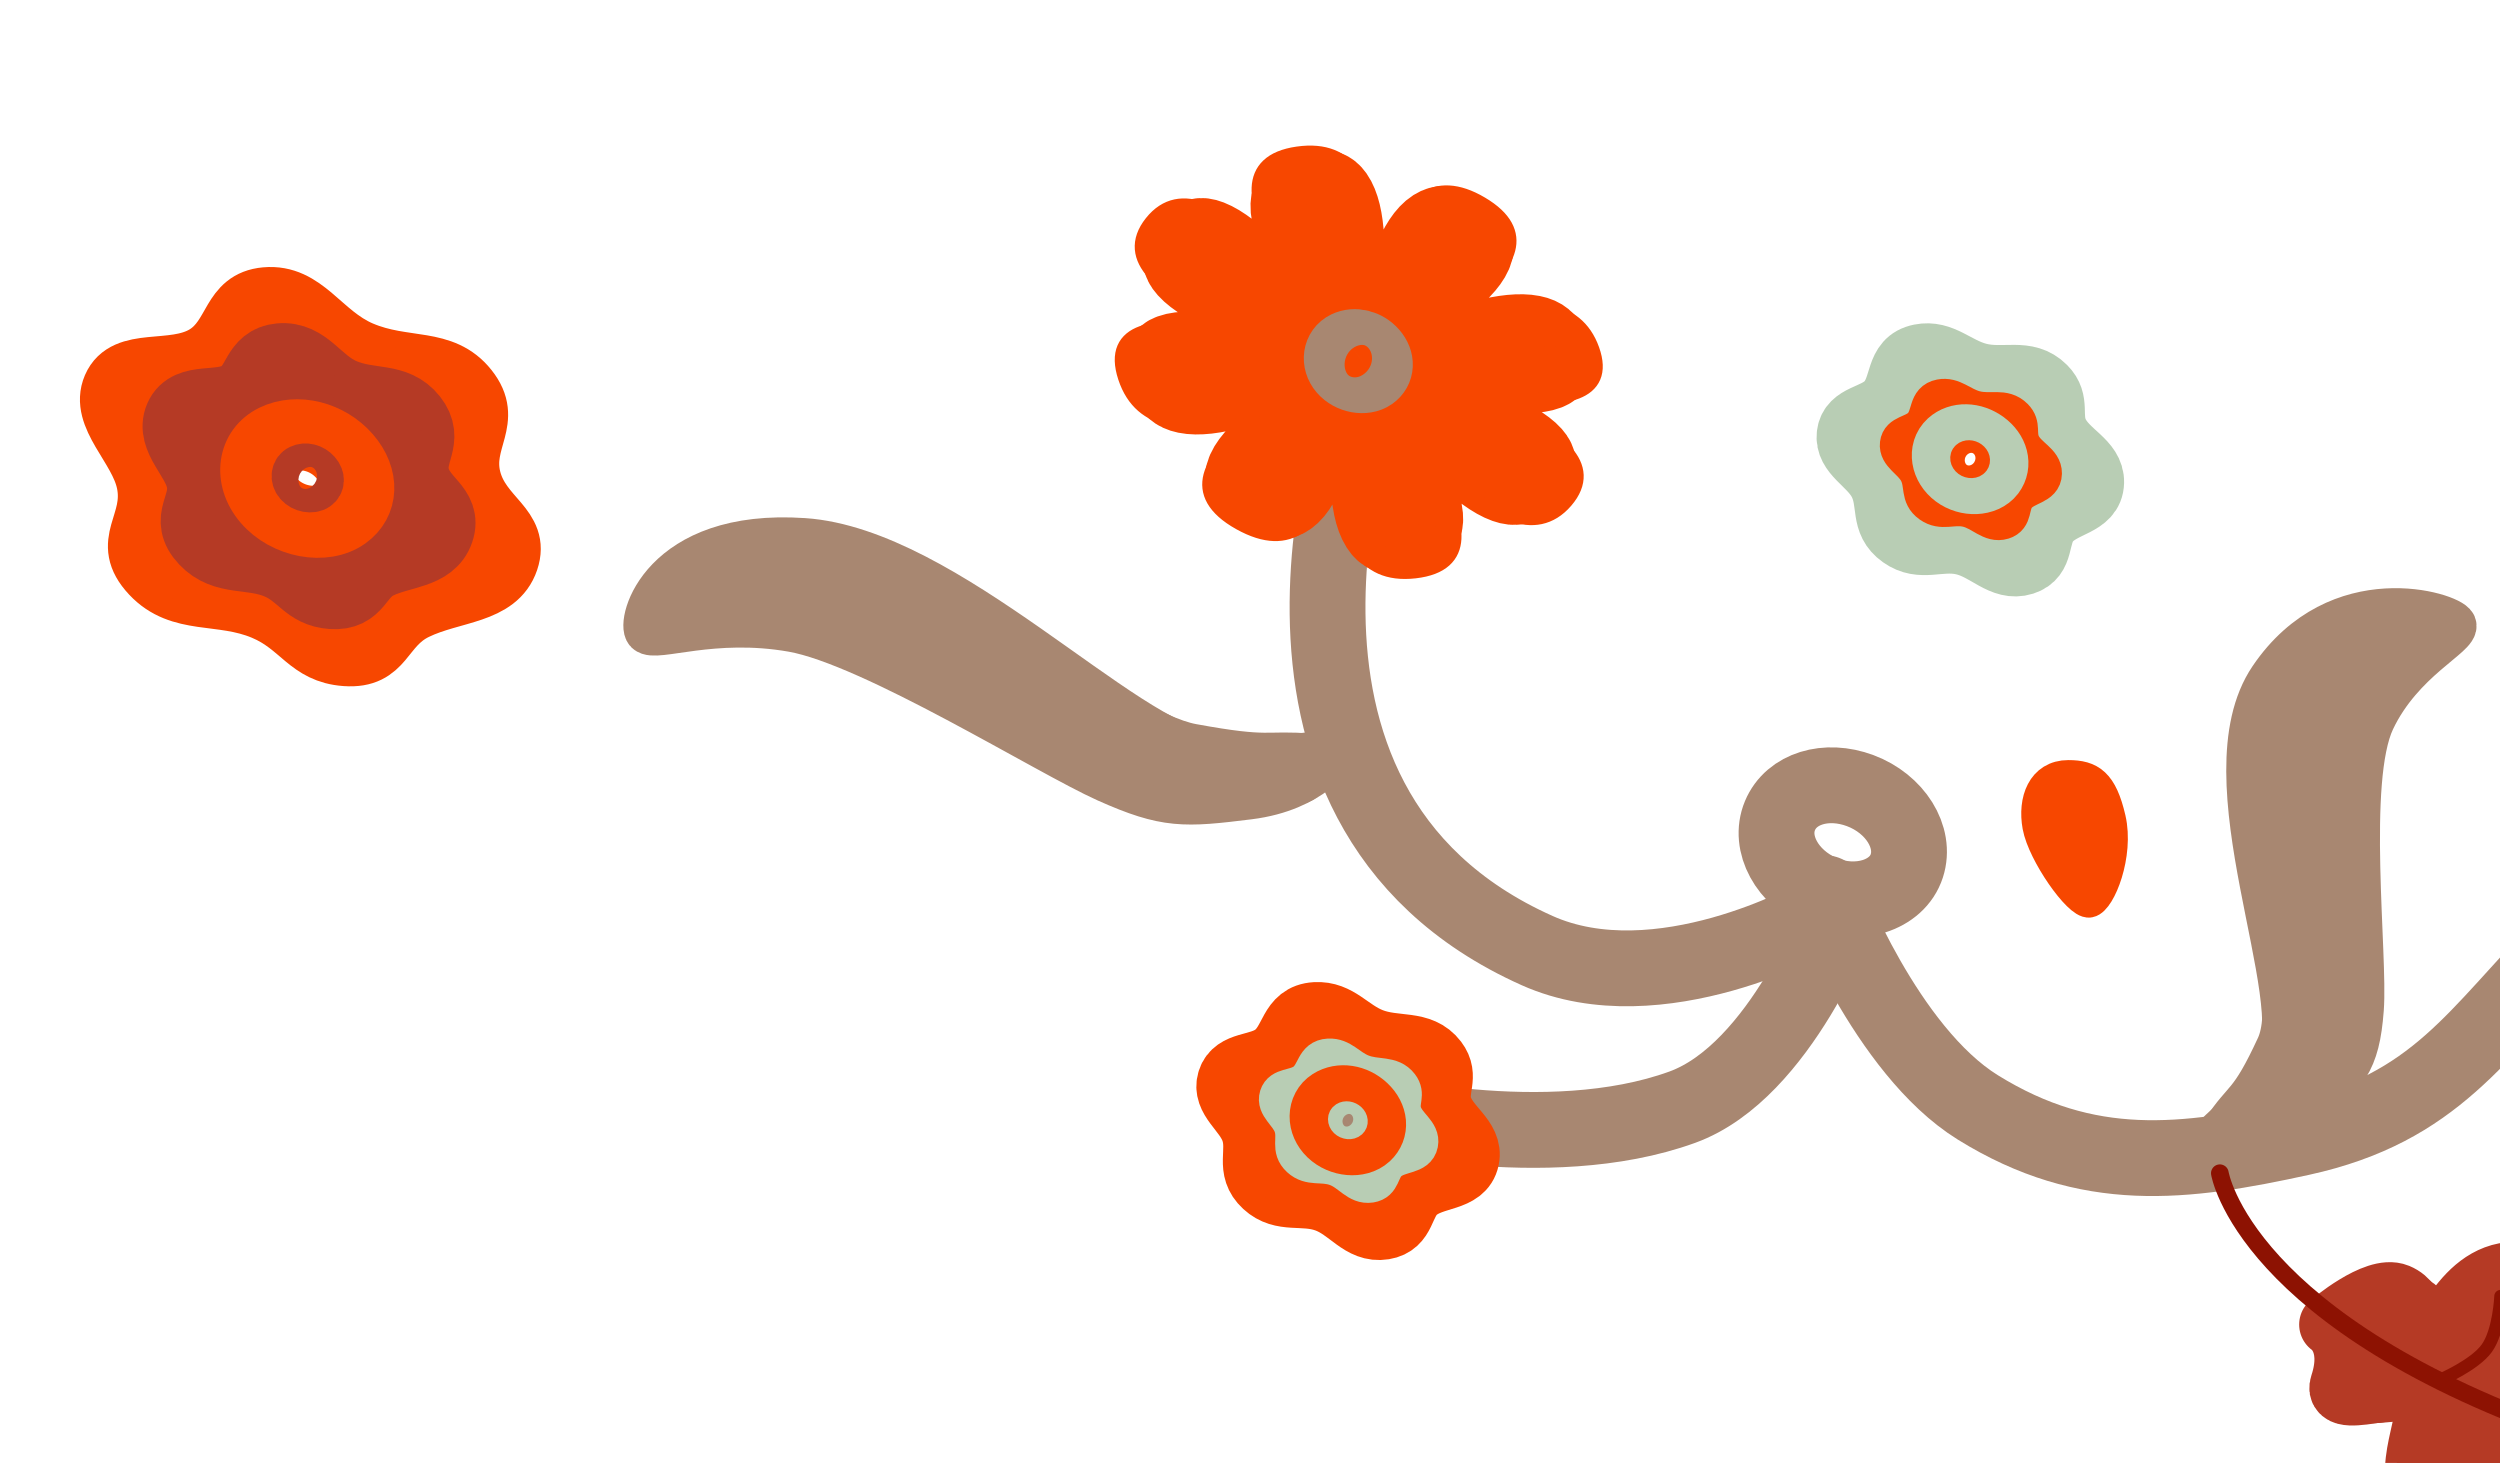 <svg width="270" height="158" viewBox="0 0 334 158" fill="none" xmlns="http://www.w3.org/2000/svg">
<path d="M372.721 57.394C372.721 57.394 358.897 90.863 342.609 107.442C330.922 119.337 325.48 129.323 307.408 133.284C291.805 136.702 278.95 138.342 264.247 129.229C251.9 121.576 243.918 100.621 243.918 100.621" stroke="#A88771" stroke-width="10.13" stroke-linecap="round" stroke-linejoin="round"/>
<path d="M327.966 64.739C327.354 63.307 312.377 58.516 303.331 71.864C294.283 85.211 308.807 114.809 304.166 123.038C299.524 131.267 298.505 129.863 294.877 134.236C294.877 134.236 301.81 135.035 307.656 129.929C313.503 124.823 315.061 123.28 315.608 116.109C316.153 108.938 313.305 85.516 317.111 77.478C320.915 69.44 328.576 66.17 327.966 64.739Z" stroke="#A88771" stroke-width="5.74" stroke-linecap="round" stroke-linejoin="round"/>
<path d="M323.959 64.561C323.569 63.243 312.838 59.603 305.711 72.76C298.582 85.916 307.999 113.037 304.288 121.093C300.575 129.149 299.889 127.882 297.068 132.231C297.068 132.231 302.094 132.576 306.559 127.401C311.023 122.226 312.222 120.675 312.905 113.862C313.59 107.051 312.442 85.075 315.536 77.249C318.63 69.423 324.347 65.877 323.959 64.561Z" stroke="#A88771" stroke-width="5.74" stroke-linecap="round" stroke-linejoin="round"/>
<path d="M320.684 65.356C320.497 64.119 313.542 61.486 308.072 74.745C302.602 88.003 307.401 113.369 304.487 121.434C301.571 129.498 301.183 128.334 299.067 132.755C299.067 132.755 302.397 132.677 305.657 127.326C308.916 121.976 309.799 120.383 310.625 113.763C311.453 107.144 311.888 86.062 314.377 78.269C316.867 70.477 320.871 66.594 320.684 65.356Z" stroke="#A88771" stroke-width="5.74" stroke-linecap="round" stroke-linejoin="round"/>
<path d="M318.131 64.688C318.149 63.504 314.953 61.856 311.079 75.533C307.203 89.209 307.314 113.346 305.16 121.61C303.007 129.874 302.919 128.789 301.482 133.388C301.482 133.388 303.131 132.869 305.213 127.21C307.296 121.551 307.872 119.878 308.869 113.303C309.866 106.728 311.954 86.08 313.874 78.138C315.794 70.196 318.113 65.871 318.131 64.688Z" stroke="#A88771" stroke-width="5.74" stroke-linecap="round" stroke-linejoin="round"/>
<path d="M243.369 100.551C238.779 98.582 236.246 93.987 237.803 90.247C239.319 86.608 243.978 85.202 248.526 86.904C253.185 88.647 255.994 93.102 254.749 96.951C253.454 100.947 248.119 102.587 243.369 100.551Z" stroke="#A88771" stroke-width="10.13" stroke-linecap="round" stroke-linejoin="round"/>
<path d="M428.178 131.373C429.386 132.544 426.543 145.105 407.42 144.042C388.297 142.979 364.314 117.503 353.023 116.222C341.73 114.941 342.693 116.369 336.074 116.464C336.074 116.464 338.911 111.406 347.497 110.219C356.083 109.032 358.567 108.812 366.542 112.266C374.519 115.721 398.103 130.102 408.743 131.841C419.385 133.581 426.969 130.201 428.178 131.373Z" stroke="#A88771" stroke-width="5.74" stroke-linecap="round" stroke-linejoin="round"/>
<path d="M281.976 90.636C283.096 95.446 280.614 101.577 279.143 101.838C277.675 102.1 272.884 95.314 272.221 91.668C271.591 88.199 272.838 84.844 276.32 84.848C279.308 84.851 280.859 85.827 281.976 90.636Z" stroke="#F74700" stroke-width="4.052" stroke-linecap="round" stroke-linejoin="round"/>
<path d="M280.791 91.136C281.623 94.712 279.778 99.271 278.686 99.466C277.593 99.661 274.03 94.615 273.538 91.903C273.068 89.323 273.996 86.829 276.586 86.832C278.808 86.835 279.959 87.559 280.791 91.136Z" stroke="#F74700" stroke-width="4.052" stroke-linecap="round" stroke-linejoin="round"/>
<path d="M279.794 91.247C280.388 93.498 279.642 96.668 279.086 96.909C278.531 97.151 276.458 94.225 276.08 92.506C275.718 90.869 276.084 89.143 277.423 88.874C278.57 88.643 279.201 88.998 279.794 91.247Z" stroke="#F74700" stroke-width="7.091" stroke-linecap="round" stroke-linejoin="round"/>
<path d="M242.658 103.761C242.658 103.761 221.643 115.559 205.358 108.271C161.195 88.507 182.492 33.1 182.492 33.1" stroke="#A88771" stroke-width="10.13" stroke-linecap="round" stroke-linejoin="round"/>
<path d="M212.682 28.005C217.01 40.193 187.784 30.59 187.377 31.745C186.97 32.9 217.4 38.585 209.151 48.176C200.902 57.766 185.93 33.505 184.366 34.053C182.801 34.601 203.622 55.864 189.026 57.533C174.43 59.202 182.019 33.894 180.237 33.453C178.456 33.013 179.621 58.9 165.644 51.08C151.667 43.26 178.78 32.534 177.54 31.622C176.299 30.71 154.696 44.844 150.367 31.674C146.039 18.505 176.232 29.878 176.464 28.377C176.696 26.876 146.09 20.846 153.882 11.05C161.673 1.254 176.92 26.62 178.368 25.842C179.815 25.063 158.837 3.908 173.383 1.859C187.928 -0.189 180.863 24.195 182.578 24.784C184.293 25.373 184.925 0.874 197.876 8.542C210.826 16.21 185.692 26.177 186.425 27.486C187.158 28.795 208.355 15.817 212.682 28.005Z" stroke="#F74700" stroke-width="2.026" stroke-linecap="round" stroke-linejoin="round"/>
<path d="M186.15 31.236C186.302 30.806 186.723 30.672 186.897 30.63C187.1 30.581 187.308 30.576 187.464 30.578C187.788 30.584 188.189 30.633 188.609 30.698C189.445 30.827 190.59 31.057 191.886 31.317L191.966 31.333C194.659 31.873 198.098 32.56 201.381 32.913C204.712 33.271 207.661 33.257 209.497 32.542C210.382 32.198 210.953 31.713 211.228 31.066C211.507 30.412 211.533 29.476 211.051 28.12C210.572 26.77 209.89 25.849 209.119 25.218C208.349 24.588 207.41 24.181 206.304 23.962C204.037 23.512 201.228 23.882 198.346 24.639C195.525 25.379 192.799 26.444 190.677 27.272L190.613 27.297C189.566 27.706 188.637 28.067 187.948 28.283C187.613 28.387 187.263 28.481 186.95 28.514C186.801 28.529 186.561 28.542 186.292 28.48C185.985 28.41 185.543 28.209 185.297 27.77C185.064 27.354 185.171 27.003 185.242 26.845C185.319 26.672 185.437 26.532 185.533 26.432C185.73 26.226 186.01 26.012 186.31 25.802C186.922 25.376 187.809 24.84 188.807 24.237L188.829 24.224C190.851 23.003 193.416 21.454 195.608 19.723C197.84 17.959 199.524 16.124 199.971 14.389C200.186 13.554 200.105 12.78 199.699 12.041C199.288 11.291 198.481 10.465 197.027 9.604C195.577 8.746 194.395 8.393 193.426 8.342C192.464 8.293 191.604 8.536 190.81 9.039C189.17 10.079 187.918 12.162 186.95 14.639C186.036 16.978 185.427 19.518 184.94 21.547C184.918 21.641 184.895 21.734 184.873 21.826C184.629 22.844 184.408 23.749 184.189 24.381C184.084 24.687 183.957 24.997 183.791 25.232C183.712 25.346 183.577 25.511 183.361 25.63C183.115 25.767 182.716 25.864 182.242 25.701C181.766 25.538 181.509 25.212 181.392 25.012C181.274 24.813 181.217 24.614 181.185 24.465C181.118 24.161 181.1 23.799 181.1 23.432C181.101 22.683 181.182 21.67 181.276 20.532C181.283 20.45 181.29 20.367 181.297 20.283C181.486 18.013 181.721 15.185 181.598 12.441C181.467 9.553 180.943 6.963 179.742 5.253C179.165 4.432 178.456 3.847 177.567 3.498C176.662 3.143 175.446 2.983 173.802 3.215C172.167 3.445 171.134 3.928 170.496 4.531C169.863 5.129 169.551 5.91 169.508 6.868C169.42 8.844 170.486 11.447 172.066 14.194C173.558 16.788 175.415 19.355 176.903 21.412C176.972 21.508 177.04 21.602 177.107 21.695C177.855 22.729 178.516 23.65 178.942 24.339C179.15 24.675 179.343 25.019 179.451 25.323C179.503 25.47 179.563 25.681 179.552 25.906C179.539 26.148 179.434 26.488 179.053 26.693C178.654 26.908 178.208 26.837 177.923 26.738C177.662 26.648 177.45 26.509 177.308 26.405C177.015 26.192 176.71 25.896 176.419 25.59C175.822 24.962 175.061 24.052 174.205 23.022C174.095 22.889 173.983 22.754 173.869 22.616C172.188 20.587 170.107 18.075 167.863 15.808C165.437 13.355 162.97 11.347 160.759 10.489C159.689 10.074 158.734 9.95 157.872 10.132C157.005 10.315 156.099 10.835 155.23 11.927C154.361 13.019 154.089 13.979 154.157 14.813C154.225 15.643 154.64 16.461 155.387 17.29C156.926 19 159.724 20.593 162.969 22.017C166.017 23.356 169.28 24.472 171.902 25.369C172.037 25.415 172.169 25.46 172.3 25.505C173.623 25.958 174.794 26.363 175.628 26.704C176.036 26.872 176.432 27.051 176.74 27.241C176.89 27.333 177.089 27.47 177.258 27.655C177.433 27.846 177.664 28.194 177.6 28.61C177.533 29.046 177.19 29.259 176.942 29.348C176.712 29.43 176.473 29.445 176.304 29.447C175.956 29.451 175.531 29.395 175.104 29.323C174.229 29.176 173.021 28.899 171.66 28.583C171.516 28.55 171.37 28.516 171.223 28.482C168.527 27.854 165.179 27.076 161.963 26.614C158.521 26.12 155.472 26.03 153.565 26.723C152.65 27.056 152.047 27.552 151.748 28.243C151.444 28.947 151.406 29.966 151.894 31.451C152.381 32.932 153.08 33.941 153.868 34.626C154.65 35.306 155.599 35.736 156.711 35.963C159.002 36.43 161.864 36.007 164.827 35.145C167.754 34.294 170.604 33.07 172.837 32.094C172.953 32.043 173.067 31.993 173.18 31.944C174.141 31.523 174.992 31.151 175.649 30.901C176.012 30.762 176.363 30.643 176.667 30.576C176.815 30.543 177.005 30.511 177.21 30.512C177.379 30.512 177.795 30.535 178.189 30.825C178.409 30.987 178.586 31.209 178.665 31.468C178.737 31.705 178.706 31.9 178.668 32.023C178.599 32.248 178.452 32.412 178.367 32.5C178.176 32.696 177.892 32.902 177.595 33.1C177.022 33.48 176.183 33.971 175.224 34.531C175.157 34.57 175.089 34.61 175.02 34.65C172.902 35.888 170.161 37.504 167.813 39.321C165.43 41.165 163.618 43.094 163.141 44.911C162.912 45.784 163.001 46.588 163.44 47.353C163.886 48.131 164.763 48.988 166.343 49.872C167.923 50.756 169.189 51.108 170.206 51.14C171.212 51.172 172.083 50.895 172.865 50.347C174.482 49.214 175.622 46.985 176.44 44.336C177.221 41.805 177.661 39.057 178.011 36.873C178.022 36.8 178.034 36.729 178.045 36.658C178.22 35.568 178.378 34.599 178.552 33.917C178.637 33.585 178.741 33.255 178.885 33.002C178.954 32.879 179.07 32.706 179.262 32.57C179.475 32.419 179.851 32.272 180.347 32.395C180.862 32.522 181.162 32.856 181.303 33.079C181.436 33.29 181.496 33.5 181.529 33.65C181.596 33.958 181.611 34.328 181.607 34.7C181.598 35.461 181.502 36.5 181.388 37.673C181.377 37.786 181.366 37.901 181.355 38.016C181.129 40.344 180.847 43.245 180.916 46.081C180.99 49.098 181.461 51.846 182.645 53.701C183.217 54.597 183.926 55.239 184.806 55.633C185.697 56.031 186.898 56.236 188.535 56.048C190.176 55.861 191.212 55.41 191.851 54.84C192.484 54.274 192.802 53.524 192.854 52.592C192.962 50.665 191.926 48.095 190.374 45.37C188.903 42.787 187.065 40.226 185.604 38.19C185.544 38.106 185.485 38.024 185.426 37.942C184.695 36.922 184.049 36.017 183.638 35.347C183.439 35.023 183.25 34.684 183.149 34.385C183.1 34.241 183.04 34.017 183.069 33.778C183.103 33.499 183.274 33.16 183.713 33.006C184.127 32.862 184.536 32.968 184.771 33.061C185.004 33.154 185.2 33.283 185.341 33.387C185.629 33.598 185.932 33.887 186.226 34.19C186.826 34.807 187.587 35.692 188.44 36.689C188.507 36.767 188.574 36.846 188.642 36.925C190.342 38.912 192.464 41.392 194.764 43.613C197.185 45.95 199.657 47.853 201.903 48.649C202.993 49.036 203.99 49.147 204.909 48.951C205.833 48.755 206.788 48.225 207.71 47.153C208.636 46.077 208.949 45.138 208.918 44.335C208.887 43.543 208.516 42.768 207.818 41.982C206.37 40.35 203.656 38.831 200.471 37.482C197.332 36.153 193.942 35.07 191.313 34.237L191.131 34.179C189.91 33.793 188.836 33.453 188.073 33.173C187.682 33.03 187.303 32.878 187.011 32.72C186.876 32.646 186.666 32.523 186.486 32.345C186.297 32.158 185.977 31.73 186.15 31.236ZM175.956 27.498C175.956 27.498 175.953 27.498 175.948 27.499C175.953 27.499 175.956 27.498 175.956 27.498ZM175.675 28.79C175.675 28.79 175.673 28.789 175.67 28.787C175.673 28.789 175.675 28.79 175.675 28.79ZM176.58 31.099C176.58 31.098 176.577 31.102 176.572 31.108C176.578 31.102 176.58 31.099 176.58 31.099ZM179.326 33.695C179.326 33.695 179.327 33.697 179.328 33.701C179.327 33.697 179.326 33.695 179.326 33.695ZM180.93 34.059C180.93 34.059 180.929 34.061 180.926 34.065C180.929 34.062 180.93 34.059 180.93 34.059ZM184.034 34.773C184.034 34.773 184.035 34.774 184.037 34.775C184.035 34.774 184.034 34.773 184.034 34.773ZM185.286 34.102C185.286 34.103 185.286 34.105 185.288 34.111C185.287 34.105 185.286 34.102 185.286 34.102ZM187.943 31.095C187.943 31.095 187.945 31.097 187.951 31.101C187.946 31.097 187.943 31.096 187.943 31.095ZM178.596 25.006C178.596 25.005 178.594 25.004 178.589 25.001C178.594 25.004 178.596 25.006 178.596 25.006ZM177.327 25.641C177.327 25.642 177.326 25.64 177.325 25.635C177.326 25.639 177.326 25.641 177.327 25.641ZM186.35 26.578C186.344 26.578 186.341 26.579 186.341 26.579C186.34 26.579 186.344 26.579 186.35 26.578ZM183.389 24.427C183.389 24.427 183.388 24.425 183.387 24.423C183.388 24.426 183.389 24.427 183.389 24.427ZM181.832 24.039C181.828 24.043 181.827 24.045 181.827 24.045C181.827 24.045 181.829 24.043 181.832 24.039Z" stroke="#F74700" stroke-width="3.714" stroke-linecap="round" stroke-linejoin="round"/>
<path d="M180.786 30.304C180.767 30.299 180.749 30.295 180.73 30.291C180.559 30.034 180.354 29.799 180.125 29.591C180.158 29.484 180.183 29.371 180.202 29.252C180.223 29.114 180.233 28.979 180.232 28.848C180.388 28.794 180.544 28.727 180.697 28.645C181.139 28.407 181.442 28.105 181.648 27.791C181.672 27.799 181.696 27.808 181.72 27.816C182.121 27.953 182.5 28.023 182.852 28.044C182.91 28.204 182.985 28.369 183.08 28.54C183.341 29.006 183.681 29.375 184.046 29.662C183.912 29.841 183.795 30.051 183.709 30.295C183.657 30.442 183.621 30.587 183.598 30.73C183.251 30.737 182.881 30.793 182.507 30.924C182.436 30.949 182.367 30.975 182.301 31.004C181.903 30.715 181.403 30.457 180.786 30.304ZM180.786 30.304L180.777 30.362M164.972 20.74C167.337 21.779 169.861 22.674 172.101 23.444C170.631 21.675 168.941 19.674 167.143 17.857C164.904 15.594 162.946 14.09 161.482 13.522C160.855 13.279 160.509 13.282 160.288 13.329C160.05 13.379 159.546 13.568 158.914 14.361C158.285 15.153 158.227 15.669 158.248 15.927C158.268 16.173 158.385 16.507 158.829 17C159.854 18.139 161.985 19.428 164.972 20.74ZM198.612 38.783C195.856 37.615 192.853 36.65 190.397 35.871C191.923 37.652 193.7 39.698 195.6 41.533C197.82 43.677 199.77 45.09 201.257 45.617C201.902 45.846 202.321 45.858 202.639 45.79C202.973 45.719 203.532 45.489 204.206 44.705C204.89 43.909 204.963 43.401 204.954 43.176C204.947 42.981 204.87 42.712 204.488 42.281C203.566 41.242 201.546 40.025 198.612 38.783ZM175.872 36.718C174.117 37.758 172.141 38.981 170.419 40.313C168.217 42.017 166.921 43.539 166.619 44.69C166.496 45.157 166.578 45.411 166.679 45.588C166.804 45.806 167.191 46.299 168.385 46.967C169.581 47.636 170.313 47.777 170.709 47.79C171.069 47.801 171.435 47.717 171.868 47.414C172.896 46.694 173.841 45.057 174.59 42.63C175.19 40.686 175.568 38.583 175.872 36.718ZM171.435 30.446C168.945 29.867 166.027 29.197 163.239 28.797C160.052 28.34 157.752 28.354 156.549 28.791C156.062 28.969 155.927 29.153 155.865 29.295C155.788 29.473 155.672 29.97 156.038 31.085C156.401 32.188 156.854 32.738 157.173 33.016C157.475 33.278 157.878 33.491 158.523 33.622C160.013 33.926 162.216 33.679 164.92 32.893C167.219 32.224 169.488 31.288 171.435 30.446ZM187.845 45.046C186.582 42.828 185.005 40.612 183.659 38.735C183.466 40.76 183.274 43.074 183.328 45.328C183.396 48.115 183.844 50.23 184.619 51.443C184.945 51.955 185.23 52.149 185.453 52.248C185.703 52.36 186.307 52.542 187.517 52.404C188.739 52.264 189.266 51.959 189.497 51.752C189.71 51.562 189.873 51.279 189.903 50.752C189.972 49.511 189.269 47.545 187.845 45.046ZM179.037 20.901C179.044 20.823 179.05 20.744 179.057 20.665C179.062 20.598 179.068 20.531 179.073 20.463C179.252 18.315 179.465 15.759 179.354 13.299C179.234 10.635 178.745 8.699 178.002 7.641C177.702 7.215 177.449 7.055 177.222 6.966C176.947 6.858 176.302 6.699 175.06 6.874C173.846 7.045 173.309 7.369 173.062 7.603C172.83 7.822 172.662 8.141 172.637 8.7C172.579 9.994 173.314 11.997 174.761 14.514C176.052 16.758 177.66 18.997 179.037 20.901ZM187.046 22.798C188.932 21.659 191.185 20.289 193.098 18.777C195.154 17.152 196.342 15.719 196.62 14.638C196.734 14.198 196.66 13.954 196.566 13.783C196.455 13.579 196.111 13.119 195.036 12.482C193.972 11.852 193.317 11.717 192.967 11.699C192.64 11.683 192.278 11.75 191.831 12.034C190.781 12.7 189.759 14.23 188.873 16.496C188.057 18.583 187.509 20.869 187.048 22.789L187.046 22.798ZM191.443 29.26L191.55 29.282C194.089 29.791 197.191 30.409 200.123 30.724C203.2 31.055 205.432 30.969 206.602 30.514C207.087 30.325 207.202 30.145 207.245 30.042C207.298 29.919 207.409 29.511 207.063 28.535C206.722 27.576 206.307 27.107 206.014 26.868C205.725 26.631 205.313 26.42 204.643 26.287C203.132 25.987 200.949 26.208 198.323 26.897C195.848 27.547 193.432 28.484 191.443 29.26Z" stroke="#F74700" stroke-width="11.143" stroke-linecap="round" stroke-linejoin="round"/>
<path d="M185.456 31.03C185.606 30.604 186.022 30.473 186.187 30.433C186.382 30.387 186.578 30.382 186.719 30.384C187.014 30.389 187.373 30.434 187.74 30.49C188.472 30.604 189.472 30.804 190.597 31.03L190.671 31.045C193.017 31.515 196.005 32.112 198.855 32.418C201.754 32.73 204.289 32.713 205.854 32.104C206.603 31.813 207.074 31.407 207.3 30.875C207.53 30.336 207.558 29.55 207.145 28.388C206.734 27.231 206.154 26.454 205.51 25.927C204.866 25.4 204.077 25.056 203.138 24.87C201.202 24.485 198.783 24.8 196.278 25.458C193.828 26.101 191.459 27.025 189.61 27.747L189.557 27.768C188.647 28.123 187.833 28.44 187.227 28.63C186.935 28.721 186.618 28.807 186.33 28.837C186.193 28.85 185.963 28.864 185.703 28.804C185.404 28.735 184.967 28.538 184.724 28.104C184.493 27.693 184.601 27.349 184.668 27.197C184.742 27.032 184.854 26.9 184.941 26.809C185.12 26.622 185.371 26.431 185.634 26.247C186.17 25.873 186.947 25.404 187.815 24.88L187.832 24.87C189.593 23.806 191.823 22.46 193.726 20.956C195.668 19.422 197.11 17.842 197.491 16.364C197.673 15.659 197.602 15.015 197.267 14.404C196.926 13.781 196.248 13.082 195.001 12.343C193.756 11.606 192.754 11.311 191.945 11.269C191.144 11.228 190.423 11.429 189.749 11.856C188.352 12.742 187.271 14.53 186.429 16.684C185.635 18.714 185.106 20.921 184.682 22.689C184.663 22.771 184.643 22.851 184.624 22.931C184.412 23.816 184.218 24.609 184.026 25.165C183.933 25.433 183.819 25.714 183.667 25.931C183.593 26.036 183.465 26.193 183.256 26.309C183.017 26.442 182.624 26.539 182.157 26.378C181.688 26.217 181.437 25.896 181.324 25.705C181.211 25.514 181.158 25.326 181.128 25.19C181.067 24.913 181.052 24.587 181.052 24.266C181.053 23.609 181.124 22.721 181.206 21.732C181.212 21.661 181.218 21.589 181.224 21.517C181.388 19.538 181.593 17.081 181.486 14.698C181.372 12.185 180.916 9.961 179.894 8.505C179.406 7.812 178.814 7.326 178.078 7.037C177.326 6.742 176.297 6.603 174.884 6.802C173.48 6.999 172.608 7.412 172.074 7.916C171.545 8.416 171.281 9.07 171.245 9.884C171.17 11.57 172.081 13.81 173.455 16.198C174.751 18.451 176.364 20.681 177.661 22.474C177.72 22.556 177.779 22.638 177.838 22.719C178.488 23.618 179.067 24.425 179.442 25.03C179.624 25.324 179.798 25.635 179.897 25.913C179.946 26.048 180.003 26.249 179.992 26.465C179.98 26.7 179.878 27.034 179.502 27.236C179.109 27.448 178.67 27.377 178.395 27.281C178.143 27.194 177.941 27.061 177.812 26.967C177.543 26.771 177.269 26.504 177.014 26.236C176.49 25.684 175.823 24.887 175.079 23.991C174.983 23.875 174.886 23.758 174.787 23.639C173.322 21.871 171.513 19.688 169.565 17.718C167.454 15.585 165.327 13.859 163.44 13.127C162.531 12.774 161.734 12.674 161.02 12.825C160.3 12.976 159.533 13.41 158.788 14.348C158.043 15.284 157.818 16.096 157.875 16.79C157.931 17.479 158.276 18.165 158.91 18.869C160.224 20.329 162.631 21.704 165.453 22.943C168.101 24.106 170.936 25.076 173.221 25.857C173.338 25.897 173.453 25.936 173.566 25.975C174.716 26.369 175.742 26.724 176.474 27.023C176.831 27.17 177.188 27.331 177.469 27.504C177.606 27.588 177.796 27.718 177.958 27.896C178.126 28.08 178.355 28.421 178.291 28.831C178.225 29.26 177.887 29.47 177.647 29.556C177.425 29.635 177.197 29.649 177.044 29.65C176.725 29.654 176.343 29.603 175.969 29.54C175.2 29.41 174.143 29.169 172.958 28.893C172.833 28.864 172.707 28.835 172.579 28.805C170.23 28.259 167.321 27.582 164.528 27.181C161.532 26.752 158.911 26.679 157.287 27.27C156.514 27.551 156.015 27.965 155.768 28.536C155.516 29.118 155.478 29.978 155.898 31.254C156.316 32.526 156.913 33.38 157.573 33.953C158.227 34.522 159.022 34.885 159.966 35.077C161.921 35.476 164.383 35.117 166.96 34.368C169.5 33.629 171.974 32.566 173.92 31.716C174.021 31.672 174.121 31.628 174.219 31.585C175.055 31.219 175.799 30.894 176.375 30.674C176.692 30.553 177.005 30.446 177.28 30.386C177.414 30.356 177.591 30.325 177.786 30.326C177.946 30.327 178.354 30.348 178.743 30.634C178.961 30.794 179.136 31.015 179.215 31.271C179.286 31.505 179.255 31.697 179.218 31.817C179.151 32.037 179.009 32.194 178.932 32.273C178.757 32.453 178.501 32.638 178.242 32.81C177.74 33.144 177.006 33.572 176.173 34.059C176.114 34.094 176.054 34.129 175.994 34.164C174.149 35.242 171.767 36.647 169.729 38.224C167.656 39.828 166.103 41.491 165.696 43.039C165.502 43.777 165.58 44.446 165.943 45.079C166.313 45.724 167.049 46.451 168.407 47.211C169.766 47.971 170.84 48.266 171.691 48.292C172.53 48.319 173.261 48.089 173.923 47.625C175.301 46.659 176.287 44.746 176.998 42.443C177.676 40.245 178.058 37.858 178.363 35.954C178.373 35.892 178.383 35.83 178.393 35.769C178.545 34.821 178.683 33.972 178.836 33.373C178.91 33.083 179.003 32.784 179.135 32.552C179.199 32.439 179.309 32.274 179.494 32.142C179.701 31.996 180.071 31.85 180.559 31.971C181.067 32.097 181.361 32.426 181.497 32.641C181.625 32.844 181.682 33.044 181.711 33.18C181.773 33.462 181.786 33.794 181.782 34.12C181.774 34.788 181.69 35.698 181.591 36.719C181.582 36.817 181.572 36.916 181.562 37.016C181.366 39.044 181.121 41.566 181.181 44.029C181.244 46.654 181.655 49.019 182.665 50.602C183.15 51.362 183.744 51.895 184.474 52.221C185.213 52.551 186.226 52.729 187.632 52.568C189.042 52.407 189.916 52.022 190.449 51.546C190.977 51.074 191.245 50.447 191.289 49.657C191.381 48.014 190.496 45.804 189.146 43.434C187.869 41.191 186.272 38.966 184.999 37.192C184.947 37.12 184.896 37.048 184.845 36.977C184.209 36.091 183.643 35.297 183.282 34.709C183.107 34.425 182.936 34.118 182.843 33.843C182.798 33.711 182.739 33.496 182.768 33.264C182.801 32.993 182.968 32.659 183.401 32.507C183.809 32.364 184.21 32.47 184.435 32.559C184.659 32.648 184.844 32.771 184.973 32.865C185.235 33.058 185.507 33.318 185.765 33.583C186.291 34.126 186.958 34.901 187.7 35.768C187.758 35.835 187.816 35.903 187.874 35.971C189.356 37.703 191.2 39.858 193.197 41.787C195.303 43.819 197.433 45.453 199.35 46.133C200.277 46.461 201.113 46.552 201.879 46.389C202.65 46.225 203.461 45.78 204.252 44.861C205.047 43.937 205.306 43.142 205.28 42.476C205.255 41.82 204.948 41.174 204.358 40.508C203.124 39.118 200.792 37.808 198.022 36.635C195.296 35.48 192.352 34.54 190.061 33.814L189.9 33.763C188.84 33.427 187.901 33.13 187.232 32.884C186.89 32.759 186.549 32.623 186.283 32.479C186.16 32.412 185.96 32.296 185.786 32.123C185.603 31.942 185.284 31.518 185.456 31.03ZM179.092 25.561C179.092 25.561 179.089 25.559 179.085 25.556C179.089 25.56 179.092 25.561 179.092 25.561ZM176.685 27.702C176.685 27.702 176.682 27.702 176.676 27.703C176.682 27.702 176.685 27.702 176.685 27.702ZM176.394 29.047C176.394 29.046 176.392 29.045 176.387 29.042C176.391 29.045 176.394 29.047 176.394 29.047ZM179.511 33.236C179.511 33.236 179.512 33.238 179.514 33.243C179.512 33.237 179.512 33.235 179.511 33.236ZM181.177 33.615C181.177 33.615 181.176 33.617 181.174 33.621C181.176 33.617 181.177 33.615 181.177 33.615ZM183.677 34.259C183.677 34.259 183.678 34.261 183.682 34.263C183.678 34.26 183.676 34.259 183.677 34.259ZM184.983 33.571C184.983 33.572 184.983 33.572 184.984 33.573C184.981 33.564 184.98 33.563 184.983 33.571ZM186.996 32.332C186.996 32.332 186.997 32.332 187 32.332C186.997 32.332 186.995 32.332 186.996 32.332ZM187.223 30.86C187.223 30.859 187.226 30.861 187.233 30.865C187.227 30.861 187.224 30.86 187.223 30.86ZM186.733 28.206C186.733 28.206 186.733 28.205 186.735 28.202C186.733 28.204 186.733 28.206 186.733 28.206ZM185.735 26.901C185.725 26.901 185.723 26.902 185.733 26.901C185.734 26.901 185.734 26.901 185.735 26.901ZM183.329 25.14C183.329 25.14 183.329 25.138 183.328 25.134C183.329 25.138 183.329 25.14 183.329 25.14ZM181.709 24.734C181.704 24.74 181.704 24.742 181.708 24.736C181.708 24.736 181.709 24.735 181.709 24.734ZM177.771 26.224C177.771 26.224 177.77 26.221 177.769 26.217C177.77 26.221 177.771 26.224 177.771 26.224Z" stroke="#F74700" stroke-width="3.714" stroke-linecap="round" stroke-linejoin="round"/>
<path d="M185.725 30.99C185.875 30.566 186.289 30.436 186.451 30.398C186.642 30.352 186.834 30.347 186.97 30.349C187.254 30.354 187.597 30.397 187.945 30.451C188.64 30.558 189.588 30.748 190.652 30.962L190.724 30.976C192.945 31.421 195.77 31.986 198.465 32.275C201.207 32.57 203.593 32.552 205.06 31.982C205.76 31.709 206.195 31.332 206.404 30.842C206.616 30.344 206.645 29.612 206.257 28.52C205.871 27.432 205.327 26.707 204.728 26.217C204.13 25.728 203.396 25.407 202.516 25.232C200.699 24.871 198.421 25.166 196.052 25.788C193.736 26.396 191.496 27.27 189.745 27.953L189.696 27.973C188.834 28.309 188.062 28.61 187.487 28.79C187.209 28.877 186.904 28.959 186.625 28.988C186.493 29.001 186.267 29.015 186.009 28.955C185.713 28.887 185.278 28.692 185.036 28.26C184.807 27.85 184.914 27.508 184.98 27.359C185.053 27.196 185.162 27.068 185.246 26.98C185.419 26.8 185.659 26.617 185.909 26.443C186.418 26.087 187.155 25.643 187.976 25.147L187.991 25.138C189.659 24.13 191.768 22.857 193.567 21.435C195.404 19.983 196.76 18.495 197.116 17.111C197.286 16.452 197.22 15.855 196.909 15.29C196.593 14.714 195.963 14.059 194.789 13.364C193.619 12.671 192.682 12.397 191.931 12.358C191.187 12.32 190.516 12.507 189.886 12.906C188.576 13.737 187.557 15.418 186.76 17.456C186.01 19.375 185.51 21.461 185.108 23.135C185.09 23.212 185.071 23.289 185.053 23.364C184.852 24.201 184.668 24.954 184.486 25.482C184.398 25.737 184.288 26.008 184.141 26.218C184.07 26.319 183.944 26.474 183.737 26.589C183.5 26.721 183.11 26.817 182.645 26.657C182.179 26.497 181.929 26.178 181.818 25.99C181.707 25.801 181.655 25.617 181.627 25.486C181.568 25.218 181.553 24.906 181.554 24.602C181.554 23.977 181.622 23.135 181.699 22.199C181.705 22.132 181.71 22.064 181.716 21.996C181.872 20.123 182.065 17.799 181.964 15.546C181.857 13.169 181.425 11.076 180.467 9.712C180.012 9.064 179.462 8.615 178.781 8.347C178.084 8.074 177.123 7.942 175.793 8.129C174.472 8.315 173.657 8.702 173.161 9.171C172.67 9.635 172.423 10.244 172.389 11.005C172.319 12.587 173.175 14.696 174.475 16.955C175.7 19.085 177.225 21.194 178.452 22.891C178.509 22.969 178.565 23.046 178.619 23.122C179.234 23.973 179.784 24.739 180.14 25.314C180.313 25.593 180.481 25.891 180.577 26.16C180.624 26.291 180.68 26.488 180.67 26.702C180.658 26.933 180.556 27.266 180.183 27.466C179.792 27.677 179.356 27.606 179.084 27.512C178.835 27.425 178.637 27.295 178.512 27.204C178.252 27.015 177.989 26.758 177.747 26.504C177.249 25.98 176.616 25.223 175.912 24.375C175.822 24.266 175.73 24.155 175.636 24.042C174.249 22.368 172.539 20.304 170.696 18.442C168.699 16.423 166.695 14.799 164.924 14.112C164.074 13.782 163.333 13.69 162.673 13.83C162.006 13.97 161.289 14.373 160.588 15.254C159.887 16.135 159.68 16.894 159.732 17.537C159.785 18.176 160.104 18.813 160.697 19.473C161.931 20.843 164.196 22.139 166.867 23.311C169.37 24.411 172.052 25.328 174.215 26.068C174.325 26.105 174.434 26.143 174.541 26.18C175.629 26.552 176.602 26.888 177.298 27.173C177.637 27.312 177.979 27.467 178.251 27.634C178.383 27.715 178.569 27.842 178.729 28.017C178.895 28.199 179.122 28.538 179.059 28.946C178.993 29.373 178.656 29.581 178.42 29.666C178.201 29.744 177.977 29.757 177.829 29.759C177.521 29.762 177.154 29.713 176.799 29.653C176.068 29.53 175.065 29.3 173.944 29.04C173.827 29.013 173.707 28.985 173.586 28.957C171.363 28.439 168.611 27.799 165.97 27.421C163.136 27.014 160.669 26.948 159.147 27.501C158.424 27.764 157.963 28.149 157.735 28.676C157.502 29.215 157.464 30.017 157.859 31.218C158.252 32.415 158.812 33.212 159.426 33.746C160.034 34.275 160.774 34.613 161.658 34.793C163.491 35.167 165.81 34.831 168.246 34.123C170.647 33.424 172.987 32.419 174.828 31.615C174.924 31.573 175.019 31.531 175.112 31.491C175.903 31.145 176.608 30.836 177.155 30.628C177.456 30.513 177.755 30.41 178.019 30.352C178.148 30.324 178.321 30.293 178.513 30.294C178.669 30.295 179.075 30.316 179.462 30.6C179.679 30.76 179.853 30.979 179.931 31.235C180.003 31.468 179.972 31.659 179.935 31.778C179.868 31.996 179.728 32.15 179.654 32.226C179.485 32.4 179.239 32.577 178.993 32.741C178.517 33.057 177.822 33.464 177.033 33.925C176.977 33.957 176.92 33.99 176.863 34.024C175.116 35.045 172.864 36.373 170.938 37.864C168.976 39.382 167.516 40.948 167.135 42.399C166.954 43.089 167.027 43.709 167.363 44.294C167.706 44.892 168.392 45.572 169.67 46.287C170.948 47.003 171.953 47.277 172.745 47.302C173.524 47.326 174.205 47.113 174.823 46.679C176.115 45.774 177.045 43.975 177.717 41.796C178.358 39.718 178.72 37.461 179.009 35.658C179.018 35.6 179.027 35.542 179.037 35.484C179.181 34.587 179.312 33.781 179.457 33.212C179.528 32.936 179.617 32.65 179.745 32.424C179.806 32.316 179.913 32.154 180.097 32.023C180.301 31.878 180.668 31.733 181.154 31.853C181.66 31.979 181.952 32.306 182.086 32.519C182.212 32.719 182.267 32.915 182.296 33.046C182.356 33.319 182.367 33.637 182.364 33.946C182.357 34.581 182.277 35.444 182.183 36.41C182.174 36.502 182.165 36.596 182.156 36.691C181.969 38.611 181.738 40.996 181.795 43.325C181.855 45.809 182.244 48.035 183.192 49.52C183.645 50.231 184.198 50.726 184.873 51.027C185.557 51.333 186.503 51.501 187.825 51.35C189.152 51.198 189.967 50.837 190.463 50.394C190.952 49.957 191.203 49.374 191.245 48.635C191.331 47.095 190.499 45.013 189.223 42.772C188.015 40.651 186.505 38.547 185.3 36.867C185.251 36.799 185.202 36.731 185.154 36.665C184.553 35.826 184.016 35.073 183.672 34.514C183.507 34.244 183.341 33.949 183.251 33.682C183.208 33.555 183.15 33.344 183.178 33.114C183.211 32.845 183.377 32.513 183.808 32.362C184.213 32.22 184.611 32.325 184.833 32.414C185.054 32.501 185.235 32.621 185.359 32.712C185.612 32.899 185.873 33.148 186.117 33.4C186.618 33.915 187.25 34.651 187.953 35.471C188.007 35.534 188.062 35.598 188.117 35.663C189.52 37.303 191.263 39.34 193.152 41.164C195.144 43.087 197.15 44.624 198.95 45.262C199.817 45.569 200.595 45.653 201.306 45.502C202.023 45.349 202.782 44.935 203.526 44.07C204.273 43.201 204.512 42.458 204.488 41.841C204.465 41.235 204.182 40.635 203.63 40.012C202.473 38.709 200.28 37.475 197.658 36.364C195.082 35.273 192.298 34.384 190.129 33.697L189.976 33.648C188.973 33.33 188.083 33.048 187.448 32.815C187.124 32.697 186.797 32.566 186.54 32.427C186.421 32.363 186.225 32.248 186.052 32.078C185.871 31.899 185.554 31.477 185.725 30.99ZM179.79 25.797C179.79 25.797 179.787 25.795 179.782 25.792C179.787 25.795 179.79 25.797 179.79 25.797ZM177.467 27.81C177.467 27.81 177.464 27.81 177.458 27.811C177.464 27.811 177.467 27.81 177.467 27.81ZM177.172 29.174C177.172 29.174 177.17 29.173 177.165 29.17C177.17 29.173 177.172 29.174 177.172 29.174ZM177.856 30.839C177.866 30.828 177.863 30.829 177.854 30.84C177.855 30.84 177.855 30.839 177.856 30.839ZM180.097 33.105C180.097 33.104 180.097 33.107 180.099 33.112C180.098 33.107 180.097 33.105 180.097 33.105ZM181.782 33.494C181.782 33.495 181.782 33.495 181.782 33.495C181.787 33.488 181.786 33.487 181.782 33.494ZM184.066 34.109C184.066 34.109 184.068 34.11 184.072 34.112C184.068 34.11 184.066 34.108 184.066 34.109ZM185.391 33.411C185.392 33.411 185.392 33.413 185.392 33.414C185.39 33.406 185.389 33.404 185.391 33.411ZM187.251 32.297C187.251 32.297 187.253 32.297 187.256 32.297C187.253 32.297 187.251 32.297 187.251 32.297ZM187.482 30.809C187.482 30.809 187.485 30.811 187.492 30.815C187.486 30.811 187.483 30.809 187.482 30.809ZM187.041 28.373C187.041 28.374 187.042 28.372 187.044 28.37C187.042 28.372 187.041 28.373 187.041 28.373ZM186.032 27.052C186.022 27.052 186.021 27.053 186.028 27.052C186.029 27.052 186.03 27.052 186.032 27.052ZM183.827 25.432C183.827 25.432 183.826 25.43 183.825 25.426C183.826 25.43 183.827 25.432 183.827 25.432ZM182.184 25.02C182.18 25.026 182.179 25.027 182.182 25.023C182.183 25.022 182.183 25.021 182.184 25.02Z" stroke="#F74700" stroke-width="3.714" stroke-linecap="round" stroke-linejoin="round"/>
<path d="M185.574 30.883C185.723 30.461 186.135 30.332 186.293 30.294C186.481 30.249 186.669 30.245 186.798 30.247C187.07 30.252 187.396 30.293 187.722 30.343C188.374 30.444 189.262 30.622 190.256 30.821L190.325 30.835C192.403 31.252 195.042 31.779 197.558 32.049C200.121 32.325 202.337 32.306 203.692 31.779C204.336 31.528 204.73 31.184 204.918 30.741C205.11 30.291 205.14 29.621 204.78 28.608C204.422 27.601 203.921 26.935 203.374 26.487C202.828 26.041 202.156 25.746 201.344 25.585C199.664 25.251 197.547 25.522 195.333 26.104C193.171 26.672 191.079 27.488 189.44 28.128L189.396 28.145C188.591 28.459 187.866 28.742 187.325 28.911C187.064 28.992 186.774 29.072 186.505 29.099C186.378 29.112 186.156 29.126 185.901 29.067C185.608 29 185.176 28.805 184.935 28.376C184.707 27.968 184.814 27.629 184.879 27.483C184.951 27.323 185.057 27.198 185.137 27.115C185.303 26.942 185.531 26.768 185.765 26.605C186.244 26.271 186.935 25.854 187.702 25.39L187.715 25.383C189.276 24.44 191.246 23.25 192.926 21.923C194.643 20.566 195.899 19.182 196.228 17.904C196.384 17.299 196.322 16.756 196.041 16.243C195.754 15.72 195.177 15.118 194.088 14.473C193.003 13.83 192.141 13.58 191.456 13.544C190.778 13.509 190.164 13.679 189.584 14.046C188.374 14.814 187.425 16.373 186.68 18.278C185.98 20.07 185.513 22.018 185.137 23.585C185.12 23.657 185.103 23.728 185.086 23.798C184.898 24.58 184.726 25.287 184.554 25.784C184.472 26.023 184.367 26.282 184.225 26.484C184.157 26.582 184.033 26.734 183.829 26.848C183.595 26.978 183.208 27.074 182.746 26.915C182.282 26.756 182.035 26.439 181.926 26.254C181.817 26.068 181.767 25.889 181.739 25.764C181.683 25.507 181.669 25.21 181.67 24.924C181.67 24.337 181.733 23.547 181.806 22.672C181.811 22.61 181.816 22.547 181.822 22.484C181.967 20.731 182.148 18.56 182.053 16.456C181.953 14.234 181.549 12.291 180.665 11.033C180.247 10.438 179.746 10.029 179.127 9.787C178.493 9.538 177.61 9.414 176.375 9.588C175.15 9.76 174.401 10.119 173.948 10.547C173.5 10.97 173.273 11.527 173.241 12.228C173.176 13.69 173.969 15.649 175.184 17.761C176.327 19.749 177.752 21.719 178.901 23.307C178.954 23.38 179.005 23.452 179.057 23.523C179.631 24.318 180.148 25.037 180.482 25.578C180.645 25.84 180.805 26.124 180.897 26.382C180.942 26.508 180.998 26.701 180.987 26.911C180.975 27.139 180.875 27.469 180.504 27.669C180.115 27.878 179.682 27.807 179.414 27.714C179.169 27.629 178.976 27.501 178.856 27.413C178.606 27.232 178.355 26.987 178.129 26.748C177.66 26.256 177.066 25.546 176.409 24.753C176.324 24.651 176.238 24.548 176.151 24.442C174.853 22.876 173.255 20.948 171.534 19.209C169.667 17.321 167.804 15.814 166.166 15.179C165.382 14.875 164.707 14.793 164.108 14.919C163.502 15.047 162.842 15.414 162.192 16.232C161.543 17.048 161.355 17.746 161.403 18.331C161.45 18.912 161.74 19.495 162.287 20.103C163.428 21.37 165.532 22.576 168.028 23.672C170.366 24.698 172.871 25.555 174.895 26.248C174.997 26.283 175.099 26.317 175.199 26.352C176.216 26.7 177.129 27.015 177.783 27.283C178.101 27.414 178.427 27.56 178.688 27.721C178.814 27.799 178.996 27.922 179.153 28.095C179.317 28.273 179.542 28.61 179.48 29.015C179.414 29.44 179.08 29.646 178.846 29.729C178.631 29.807 178.412 29.819 178.27 29.821C177.974 29.823 177.624 29.777 177.291 29.721C176.605 29.605 175.664 29.389 174.616 29.146C174.506 29.121 174.395 29.095 174.282 29.069C172.201 28.584 169.631 27.986 167.165 27.633C164.514 27.253 162.224 27.194 160.819 27.705C160.154 27.947 159.737 28.298 159.53 28.775C159.319 29.264 159.281 30 159.647 31.114C160.012 32.225 160.529 32.959 161.09 33.446C161.646 33.929 162.323 34.24 163.137 34.406C164.831 34.751 166.985 34.442 169.262 33.779C171.503 33.128 173.688 32.189 175.411 31.436C175.5 31.397 175.589 31.359 175.677 31.32C176.416 30.997 177.077 30.707 177.59 30.512C177.872 30.405 178.156 30.307 178.408 30.252C178.531 30.224 178.699 30.195 178.887 30.196C179.038 30.197 179.441 30.216 179.826 30.499C180.042 30.658 180.216 30.877 180.294 31.131C180.365 31.364 180.334 31.554 180.298 31.671C180.232 31.887 180.094 32.038 180.023 32.111C179.861 32.278 179.627 32.446 179.396 32.599C178.949 32.896 178.297 33.277 177.561 33.708C177.508 33.739 177.454 33.77 177.401 33.801C175.767 34.756 173.663 35.997 171.864 37.389C170.03 38.808 168.678 40.264 168.325 41.604C168.159 42.238 168.228 42.803 168.532 43.333C168.844 43.877 169.471 44.503 170.658 45.167C171.845 45.831 172.771 46.081 173.493 46.104C174.204 46.127 174.826 45.933 175.396 45.534C176.589 44.698 177.455 43.029 178.083 40.992C178.682 39.052 179.02 36.944 179.29 35.257C179.298 35.203 179.307 35.149 179.316 35.095C179.45 34.257 179.574 33.501 179.71 32.965C179.776 32.707 179.861 32.433 179.984 32.217C180.043 32.112 180.148 31.953 180.328 31.825C180.53 31.682 180.894 31.537 181.378 31.657C181.88 31.781 182.17 32.107 182.302 32.316C182.426 32.513 182.48 32.705 182.507 32.831C182.564 33.092 182.575 33.395 182.572 33.685C182.565 34.282 182.49 35.092 182.403 35.994C182.394 36.08 182.386 36.168 182.377 36.256C182.203 38.053 181.987 40.281 182.04 42.456C182.096 44.778 182.46 46.846 183.336 48.219C183.754 48.873 184.258 49.323 184.871 49.597C185.493 49.875 186.361 50.032 187.588 49.891C188.819 49.751 189.568 49.416 190.02 49.012C190.466 48.614 190.696 48.082 190.735 47.402C190.814 45.978 190.045 44.045 188.851 41.95C187.724 39.97 186.313 38.005 185.186 36.433C185.14 36.37 185.095 36.307 185.05 36.244C184.488 35.461 183.984 34.754 183.661 34.228C183.506 33.975 183.347 33.694 183.261 33.437C183.219 33.314 183.161 33.107 183.189 32.88C183.222 32.614 183.386 32.284 183.815 32.134C184.217 31.993 184.612 32.098 184.831 32.184C185.047 32.27 185.224 32.388 185.343 32.475C185.586 32.654 185.833 32.891 186.063 33.128C186.533 33.612 187.127 34.302 187.783 35.069C187.833 35.128 187.884 35.187 187.936 35.247C189.249 36.782 190.877 38.685 192.641 40.388C194.502 42.185 196.368 43.612 198.032 44.201C198.831 44.485 199.543 44.56 200.191 44.422C200.845 44.283 201.544 43.904 202.234 43.102C202.927 42.295 203.144 41.612 203.123 41.052C203.101 40.502 202.845 39.955 202.337 39.382C201.269 38.179 199.233 37.03 196.783 35.992C194.378 34.973 191.777 34.143 189.748 33.5L189.604 33.454C188.667 33.157 187.832 32.893 187.236 32.675C186.933 32.563 186.622 32.439 186.375 32.306C186.262 32.245 186.069 32.133 185.899 31.964C185.72 31.788 185.403 31.368 185.574 30.883ZM180.125 26.001C180.133 26.007 180.133 26.006 180.124 26C180.124 26 180.125 26 180.125 26.001ZM177.905 27.872C177.905 27.872 177.902 27.872 177.896 27.873L177.897 27.873C177.902 27.873 177.905 27.872 177.905 27.872ZM177.606 29.259C177.606 29.259 177.604 29.258 177.599 29.255C177.603 29.258 177.606 29.259 177.606 29.259ZM178.225 30.723C178.233 30.715 178.23 30.716 178.222 30.726C178.223 30.725 178.224 30.724 178.225 30.723ZM179.291 32.14C179.291 32.14 179.29 32.14 179.288 32.141C179.29 32.14 179.291 32.14 179.291 32.14ZM180.309 32.892C180.309 32.892 180.309 32.894 180.311 32.899C180.31 32.894 180.309 32.892 180.309 32.892ZM182.022 33.287C182.021 33.287 182.021 33.288 182.02 33.289C182.024 33.282 182.025 33.281 182.022 33.287ZM184.053 33.874C184.053 33.874 184.055 33.875 184.059 33.878C184.055 33.875 184.053 33.873 184.053 33.874ZM187.084 32.195C187.084 32.195 187.086 32.195 187.091 32.195C187.086 32.195 187.085 32.195 187.084 32.195ZM187.33 30.695L187.33 30.695C187.324 30.691 187.321 30.689 187.32 30.689C187.32 30.689 187.323 30.691 187.33 30.695ZM186.935 28.504C186.935 28.504 186.936 28.503 186.938 28.5C186.936 28.503 186.935 28.504 186.935 28.504ZM183.938 25.706C183.938 25.706 183.938 25.703 183.937 25.7C183.938 25.704 183.938 25.706 183.938 25.706ZM178.768 26.684C178.767 26.683 178.767 26.683 178.767 26.682C178.769 26.69 178.77 26.691 178.768 26.684Z" stroke="#F74700" stroke-width="3.714" stroke-linecap="round" stroke-linejoin="round"/>
<path d="M183.828 30.25C183.897 30.055 183.991 29.889 184.1 29.748C183.814 29.527 183.546 29.241 183.341 28.876C183.264 28.738 183.205 28.604 183.16 28.474C182.884 28.461 182.587 28.408 182.272 28.3C182.244 28.29 182.216 28.28 182.188 28.27C182.032 28.517 181.798 28.754 181.453 28.939C181.331 29.005 181.206 29.058 181.081 29.1C181.083 29.205 181.076 29.314 181.058 29.425C181.043 29.522 181.022 29.613 180.995 29.7C181.179 29.866 181.344 30.054 181.48 30.26C181.499 30.265 181.519 30.269 181.54 30.274C182.018 30.393 182.404 30.595 182.709 30.82C182.766 30.795 182.825 30.771 182.887 30.75L183.194 31.26L182.887 30.75C183.18 30.647 183.469 30.606 183.74 30.602C183.757 30.487 183.786 30.37 183.828 30.25ZM188.856 34.465C188.849 34.463 188.842 34.461 188.835 34.459C190.023 35.846 191.416 37.455 192.907 38.895C194.615 40.544 196.12 41.636 197.272 42.045C197.775 42.223 198.105 42.233 198.358 42.179C198.623 42.123 199.059 41.942 199.58 41.336C200.109 40.721 200.169 40.324 200.161 40.142C200.155 39.983 200.092 39.769 199.794 39.433C199.078 38.627 197.517 37.688 195.26 36.732C193.107 35.82 190.76 35.069 188.856 34.465ZM187.005 41.565C186.014 39.825 184.772 38.087 183.724 36.627C183.573 38.205 183.419 40.02 183.461 41.788C183.514 43.932 183.858 45.565 184.459 46.506C184.714 46.905 184.939 47.06 185.119 47.141C185.321 47.231 185.794 47.372 186.73 47.265C187.674 47.157 188.086 46.92 188.27 46.756C188.44 46.604 188.568 46.38 188.591 45.969C188.645 45.006 188.099 43.487 187.005 41.565ZM174.966 25.037C173.82 23.656 172.495 22.082 171.084 20.656C169.361 18.915 167.851 17.753 166.716 17.312C166.227 17.123 165.952 17.124 165.773 17.161C165.581 17.202 165.187 17.352 164.699 17.966C164.212 18.578 164.164 18.981 164.181 19.188C164.197 19.386 164.292 19.649 164.637 20.033C165.432 20.916 167.078 21.911 169.375 22.919C171.233 23.735 173.218 24.436 174.966 25.037ZM174.463 30.344C172.527 29.894 170.24 29.366 168.056 29.053C165.605 28.701 163.828 28.71 162.894 29.05C162.513 29.188 162.402 29.334 162.352 29.451C162.289 29.596 162.201 29.986 162.484 30.847C162.764 31.7 163.116 32.129 163.368 32.349C163.607 32.556 163.925 32.723 164.427 32.825C165.583 33.061 167.285 32.869 169.365 32.264C171.168 31.74 172.947 31.002 174.463 30.344ZM177.818 35.101C176.449 35.91 174.897 36.867 173.548 37.912C171.855 39.222 170.852 40.397 170.617 41.29C170.521 41.655 170.584 41.858 170.667 42.003C170.768 42.179 171.073 42.563 171.995 43.08C172.919 43.596 173.489 43.708 173.802 43.718C174.089 43.727 174.378 43.659 174.715 43.423C175.513 42.864 176.242 41.598 176.818 39.731C177.288 38.207 177.581 36.556 177.818 35.101ZM189.619 29.449C189.653 29.456 189.687 29.463 189.722 29.47L189.817 29.489C191.769 29.88 194.155 30.355 196.412 30.598C198.777 30.852 200.502 30.788 201.41 30.434C201.789 30.287 201.884 30.144 201.921 30.057C201.965 29.954 202.049 29.633 201.781 28.878C201.517 28.136 201.194 27.769 200.962 27.579C200.732 27.392 200.408 27.227 199.887 27.123C198.715 26.89 197.03 27.062 195.011 27.592C193.07 28.102 191.176 28.841 189.631 29.444L189.619 29.449ZM180.23 23.113C180.238 23.023 180.245 22.931 180.253 22.84C180.257 22.789 180.261 22.737 180.266 22.685C180.403 21.033 180.566 19.067 180.481 17.174C180.389 15.125 180.013 13.629 179.435 12.807C179.201 12.474 179 12.345 178.815 12.273C178.595 12.186 178.091 12.064 177.131 12.199C176.193 12.331 175.773 12.583 175.578 12.767C175.393 12.941 175.262 13.194 175.243 13.628C175.198 14.632 175.767 16.18 176.88 18.115C177.893 19.876 179.159 21.631 180.23 23.113ZM186.299 24.55C187.765 23.665 189.537 22.593 191.037 21.408C192.618 20.158 193.538 19.051 193.754 18.212C193.843 17.867 193.786 17.672 193.709 17.532C193.619 17.367 193.348 17.009 192.517 16.517C191.694 16.029 191.183 15.923 190.905 15.908C190.644 15.895 190.359 15.949 190.01 16.171C189.196 16.687 188.407 17.87 187.726 19.613C187.098 21.22 186.676 22.978 186.322 24.454C186.315 24.486 186.307 24.518 186.299 24.55Z" stroke="#F74700" stroke-width="8.442" stroke-linecap="round" stroke-linejoin="round"/>
<path d="M179.371 30.745C180.387 31.934 182.317 32.263 183.382 31.507C184.402 30.783 184.486 29.451 183.499 28.319C182.517 27.192 180.987 26.834 179.829 27.391C178.618 27.973 178.358 29.56 179.371 30.745Z" stroke="#A88771" stroke-width="9.117" stroke-linecap="round" stroke-linejoin="round"/>
<path d="M86.373 65.724C85.182 64.54 88.249 52.047 107.397 53.358C126.545 54.669 150.14 80.396 161.435 81.822C172.729 83.247 171.79 81.81 178.425 81.802C178.425 81.802 175.494 86.811 166.868 87.883C158.243 88.954 155.749 89.141 147.815 85.591C139.881 82.04 116.494 67.386 105.859 65.511C95.224 63.637 87.565 66.909 86.373 65.724Z" stroke="#A88771" stroke-width="5.74" stroke-linecap="round" stroke-linejoin="round"/>
<path d="M88.369 62.984C87.178 62.009 89.154 52.944 107.052 55.418C124.95 57.891 148.694 78.897 159.297 80.841C169.9 82.786 168.926 81.642 175.095 82.155C175.095 82.155 172.721 85.656 164.775 85.78C156.829 85.904 154.523 85.848 146.897 82.583C139.27 79.319 116.494 66.576 106.474 64.349C96.453 62.121 89.559 63.959 88.369 62.984Z" stroke="#A88771" stroke-width="5.74" stroke-linecap="round" stroke-linejoin="round"/>
<path d="M91.002 61.258C89.787 60.459 90.776 54.435 107.878 58.058C124.98 61.681 149.374 78.682 159.551 81.158C169.729 83.634 168.701 82.742 174.563 83.758C174.563 83.758 172.663 85.912 165.188 85.144C157.713 84.376 155.535 84.09 148.035 81.025C140.534 77.96 117.849 66.749 108.192 64.14C98.537 61.532 92.218 62.056 91.002 61.258Z" stroke="#A88771" stroke-width="5.74" stroke-linecap="round" stroke-linejoin="round"/>
<path d="M91.683 59.208C90.413 58.574 90.401 55.568 107.078 60.471C123.755 65.374 149.397 78.613 159.372 81.699C169.347 84.786 168.238 84.136 173.92 85.697C173.92 85.697 172.467 86.501 165.306 84.789C158.144 83.076 156.048 82.544 148.503 79.615C140.958 76.686 117.831 66.801 108.327 63.736C98.823 60.671 92.953 59.842 91.683 59.208Z" stroke="#A88771" stroke-width="5.74" stroke-linecap="round" stroke-linejoin="round"/>
<path d="M245.802 103.015C245.802 103.015 237.949 124.399 224.761 129.192C206.576 135.802 182.169 129.578 182.169 129.578" stroke="#A88771" stroke-width="10.13" stroke-linecap="round" stroke-linejoin="round"/>
<path d="M168.961 139.69C171.333 141.87 174.004 140.571 177.115 141.67C180.275 142.786 181.809 145.843 184.888 145.34C187.744 144.872 187.222 142.094 189.187 140.385C191.52 138.356 195.465 139.053 196.085 136.097C196.658 133.363 193.251 131.878 192.442 129C191.781 126.658 193.424 125.087 191.838 122.992C189.798 120.298 186.48 121.471 183.158 120.147C180.196 118.966 178.773 116.527 175.751 116.705C172.243 116.91 172.714 120.406 170.179 122.257C168.061 123.803 164.952 123.2 164.185 125.596C163.391 128.077 166.388 129.643 167.317 132.325C168.302 135.172 166.519 137.443 168.961 139.69Z" stroke="#F74700" stroke-width="8.442" stroke-linecap="round" stroke-linejoin="round"/>
<path d="M171.393 137.694C173.262 139.415 175.354 138.402 177.8 139.274C180.285 140.159 181.5 142.567 183.914 142.179C186.154 141.819 185.734 139.636 187.27 138.299C189.094 136.711 192.194 137.271 192.668 134.95C193.108 132.804 190.428 131.628 189.78 129.364C189.253 127.522 190.537 126.293 189.284 124.642C187.672 122.52 185.072 123.432 182.46 122.382C180.13 121.446 179.003 119.526 176.632 119.657C173.879 119.808 174.263 122.556 172.28 124.003C170.623 125.212 168.181 124.729 167.588 126.609C166.974 128.556 169.334 129.795 170.073 131.904C170.857 134.144 169.466 135.924 171.393 137.694Z" stroke="#F74700" stroke-width="8.442" stroke-linecap="round" stroke-linejoin="round"/>
<path d="M173.558 136.138C174.989 137.454 176.581 136.686 178.447 137.358C180.345 138.038 181.278 139.877 183.118 139.588C184.825 139.319 184.497 137.651 185.664 136.634C187.05 135.428 189.415 135.862 189.768 134.092C190.097 132.455 188.051 131.552 187.551 129.824C187.143 128.417 188.118 127.482 187.158 126.22C185.923 124.598 183.943 125.288 181.949 124.481C180.17 123.762 179.305 122.295 177.498 122.389C175.4 122.499 175.701 124.596 174.194 125.695C172.934 126.614 171.071 126.24 170.625 127.673C170.163 129.157 171.965 130.107 172.535 131.718C173.139 133.428 172.085 134.782 173.558 136.138Z" stroke="#B8CDB4" stroke-width="4.727" stroke-linecap="round" stroke-linejoin="round"/>
<path d="M174.879 134.983C176 136.016 177.241 135.419 178.702 135.947C180.186 136.484 180.921 137.924 182.358 137.701C183.689 137.494 183.429 136.19 184.338 135.398C185.416 134.457 187.264 134.801 187.536 133.419C187.789 132.141 186.188 131.429 185.791 130.077C185.469 128.977 186.228 128.248 185.474 127.259C184.504 125.988 182.96 126.523 181.399 125.888C180.007 125.322 179.327 124.173 177.916 124.243C176.277 124.324 176.518 125.964 175.344 126.82C174.363 127.535 172.906 127.239 172.562 128.358C172.205 129.518 173.616 130.265 174.066 131.525C174.544 132.864 173.723 133.92 174.879 134.983Z" stroke="#B8CDB4" stroke-width="4.727" stroke-linecap="round" stroke-linejoin="round"/>
<path d="M176.068 134.186C176.946 134.994 177.918 134.526 179.062 134.939C180.224 135.358 180.799 136.485 181.924 136.31C182.968 136.148 182.765 135.127 183.477 134.506C184.322 133.768 185.77 134.037 185.984 132.954C186.182 131.953 184.928 131.397 184.619 130.338C184.367 129.477 184.962 128.905 184.372 128.131C183.613 127.136 182.403 127.556 181.181 127.06C180.092 126.617 179.56 125.718 178.454 125.773C177.17 125.837 177.358 127.122 176.438 127.793C175.669 128.353 174.528 128.122 174.258 128.999C173.978 129.907 175.082 130.491 175.434 131.478C175.807 132.526 175.164 133.354 176.068 134.186Z" stroke="#B8CDB4" stroke-width="4.727" stroke-linecap="round" stroke-linejoin="round"/>
<path d="M177.719 132.73C179.137 134.096 181.52 134.285 182.703 133.193C183.828 132.156 183.705 130.465 182.342 129.177C180.985 127.894 179.063 127.621 177.744 128.464C176.354 129.351 176.305 131.369 177.719 132.73Z" stroke="#F74700" stroke-width="8.78" stroke-linecap="round" stroke-linejoin="round"/>
<path d="M180.827 131.576C180.476 131.9 179.804 131.837 179.403 131.45C179.003 131.066 179.005 130.494 179.417 130.231C179.799 129.988 180.357 130.076 180.731 130.429C181.107 130.784 181.153 131.276 180.827 131.576Z" stroke="#B8CDB4" stroke-width="3.377" stroke-linecap="round" stroke-linejoin="round"/>
<path d="M254.008 52.946C256.676 54.839 259.028 53.172 262.221 53.872C265.466 54.584 267.478 57.477 270.362 56.56C273.036 55.709 272.049 52.966 273.646 50.975C275.546 48.613 279.474 48.798 279.558 45.724C279.633 42.88 276.088 41.827 274.804 39.021C273.758 36.737 275.07 34.93 273.174 33.019C270.735 30.561 267.737 32.188 264.3 31.286C261.236 30.482 259.436 28.201 256.552 28.781C253.201 29.453 254.266 32.929 252.142 35.138C250.366 36.983 247.261 36.783 246.939 39.309C246.605 41.927 249.772 43.116 251.136 45.708C252.582 48.459 251.257 50.995 254.008 52.946Z" stroke="#B8CDB4" stroke-width="8.442" stroke-linecap="round" stroke-linejoin="round"/>
<path d="M256.005 50.605C258.109 52.098 259.951 50.797 262.463 51.356C265.016 51.924 266.609 54.2 268.873 53.489C270.971 52.83 270.185 50.675 271.435 49.118C272.916 47.269 276.006 47.426 276.059 45.014C276.11 42.783 273.318 41.946 272.299 39.741C271.469 37.946 272.494 36.532 270.997 35.027C269.07 33.091 266.72 34.358 264.017 33.641C261.604 33.002 260.182 31.207 257.917 31.653C255.287 32.17 256.135 34.901 254.474 36.627C253.085 38.07 250.645 37.904 250.401 39.885C250.147 41.938 252.64 42.88 253.722 44.918C254.87 47.081 253.837 49.066 256.005 50.605Z" stroke="#B8CDB4" stroke-width="8.442" stroke-linecap="round" stroke-linejoin="round"/>
<path d="M257.823 48.743C259.434 49.886 260.837 48.899 262.755 49.331C264.704 49.769 265.927 51.508 267.65 50.97C269.25 50.472 268.645 48.829 269.593 47.645C270.72 46.24 273.077 46.366 273.112 44.529C273.143 42.828 271.011 42.184 270.227 40.501C269.589 39.131 270.366 38.056 269.22 36.906C267.743 35.425 265.955 36.387 263.889 35.834C262.047 35.34 260.956 33.969 259.229 34.304C257.222 34.692 257.878 36.775 256.616 38.087C255.561 39.184 253.697 39.052 253.517 40.561C253.329 42.124 255.234 42.848 256.066 44.404C256.947 46.055 256.165 47.566 257.823 48.743Z" stroke="#F74700" stroke-width="4.727" stroke-linecap="round" stroke-linejoin="round"/>
<path d="M258.897 47.399C260.159 48.296 261.253 47.528 262.755 47.869C264.281 48.217 265.24 49.576 266.587 49.161C267.838 48.776 267.36 47.491 268.099 46.569C268.974 45.473 270.819 45.577 270.841 44.142C270.86 42.814 269.191 42.307 268.573 40.99C268.071 39.919 268.675 39.081 267.775 38.18C266.618 37.021 265.22 37.767 263.603 37.33C262.161 36.941 261.306 35.868 259.954 36.125C258.388 36.424 258.906 38.052 257.923 39.074C257.1 39.928 255.643 39.821 255.506 40.999C255.363 42.22 256.855 42.789 257.51 44.007C258.203 45.298 257.596 46.476 258.897 47.399Z" stroke="#F74700" stroke-width="4.727" stroke-linecap="round" stroke-linejoin="round"/>
<path d="M259.905 46.434C260.894 47.136 261.751 46.534 262.926 46.801C264.121 47.072 264.872 48.137 265.927 47.811C266.907 47.509 266.531 46.502 267.112 45.779C267.799 44.921 269.243 45.002 269.26 43.877C269.277 42.837 267.97 42.44 267.486 41.409C267.093 40.57 267.568 39.914 266.863 39.208C265.958 38.301 264.864 38.886 263.598 38.545C262.47 38.241 261.799 37.401 260.741 37.603C259.513 37.838 259.918 39.113 259.149 39.914C258.503 40.583 257.363 40.501 257.255 41.423C257.141 42.379 258.31 42.825 258.822 43.778C259.365 44.789 258.888 45.712 259.905 46.434Z" stroke="#F74700" stroke-width="4.727" stroke-linecap="round" stroke-linejoin="round"/>
<path d="M261.245 44.743C262.853 45.938 265.185 45.814 266.137 44.553C267.041 43.354 266.627 41.658 265.087 40.535C263.553 39.416 261.652 39.393 260.524 40.42C259.338 41.502 259.643 43.552 261.245 44.743Z" stroke="#B8CDB4" stroke-width="8.78" stroke-linecap="round" stroke-linejoin="round"/>
<path d="M264.044 43.164C263.762 43.539 263.101 43.563 262.647 43.225C262.194 42.888 262.097 42.31 262.449 41.989C262.775 41.692 263.328 41.707 263.75 42.015C264.176 42.326 264.305 42.816 264.044 43.164Z" stroke="#F74700" stroke-width="3.377" stroke-linecap="round" stroke-linejoin="round"/>
<path d="M68.239 56.247C66.625 61.018 60.553 60.65 55.674 63.024C51.193 65.204 51.665 69.627 46.152 69.229C40.94 68.852 40.062 65.146 35.102 63.057C29.407 60.658 24.037 62.517 19.964 58.174C15.682 53.607 20.403 51.304 19.279 45.81C18.308 41.059 12.961 37.049 14.761 32.861C16.616 28.547 23.041 31.044 27.28 28.442C31.155 26.064 30.497 21.137 35.468 20.691C40.899 20.204 43.042 25.638 48.357 27.909C54.138 30.38 59.245 28.594 62.758 33.023C66.271 37.451 61.976 40.09 63.211 45.118C64.483 50.301 69.837 51.522 68.239 56.247Z" stroke="#F74700" stroke-width="7.429" stroke-linecap="round" stroke-linejoin="round"/>
<path d="M64.734 54.754C63.329 58.906 58.045 58.586 53.799 60.652C49.901 62.548 50.311 66.398 45.513 66.051C40.978 65.722 40.214 62.498 35.898 60.68C30.942 58.593 26.269 60.211 22.725 56.431C18.999 52.457 23.107 50.452 22.129 45.672C21.284 41.538 16.631 38.048 18.198 34.404C19.811 30.65 25.402 32.822 29.092 30.558C32.464 28.489 31.891 24.202 36.217 23.814C40.943 23.39 42.807 28.118 47.432 30.095C52.463 32.245 56.907 30.691 59.964 34.544C63.021 38.398 59.284 40.695 60.358 45.07C61.465 49.58 66.124 50.643 64.734 54.754Z" stroke="#F74700" stroke-width="7.429" stroke-linecap="round" stroke-linejoin="round"/>
<path d="M61.531 53.405C60.311 57.012 55.72 56.734 52.03 58.529C48.642 60.177 48.999 63.522 44.83 63.22C40.889 62.935 40.225 60.133 36.476 58.554C32.169 56.74 28.108 58.146 25.029 54.862C21.791 51.409 25.361 49.667 24.511 45.513C23.777 41.921 19.734 38.889 21.095 35.722C22.497 32.46 27.356 34.348 30.561 32.38C33.491 30.582 32.994 26.857 36.752 26.52C40.858 26.152 42.479 30.26 46.498 31.978C50.869 33.846 54.731 32.496 57.387 35.844C60.043 39.193 56.796 41.188 57.729 44.99C58.691 48.909 62.739 49.832 61.531 53.405Z" stroke="#F74700" stroke-width="7.429" stroke-linecap="round" stroke-linejoin="round"/>
<path d="M58.611 52.194C57.567 55.282 53.638 55.043 50.481 56.579C47.582 57.99 47.888 60.852 44.32 60.594C40.948 60.35 40.38 57.952 37.171 56.601C33.486 55.048 30.012 56.251 27.377 53.441C24.606 50.487 27.66 48.996 26.934 45.442C26.305 42.368 22.846 39.773 24.011 37.064C25.21 34.272 29.367 35.888 32.111 34.204C34.618 32.666 34.192 29.478 37.408 29.189C40.922 28.874 42.308 32.39 45.747 33.86C49.487 35.458 52.792 34.303 55.065 37.168C57.338 40.033 54.559 41.741 55.358 44.994C56.181 48.347 59.645 49.138 58.611 52.194Z" stroke="#B53A25" stroke-width="9.455" stroke-linecap="round" stroke-linejoin="round"/>
<path d="M53.846 50.288C53.096 52.507 50.272 52.335 48.002 53.44C45.919 54.453 46.138 56.51 43.574 56.325C41.15 56.15 40.742 54.426 38.435 53.455C35.787 52.339 33.289 53.204 31.395 51.184C29.404 49.06 31.599 47.989 31.077 45.434C30.625 43.224 28.138 41.36 28.975 39.412C29.838 37.406 32.826 38.567 34.798 37.357C36.6 36.251 36.294 33.96 38.605 33.752C41.131 33.526 42.127 36.053 44.6 37.109C47.288 38.258 49.663 37.428 51.297 39.487C52.931 41.547 50.933 42.774 51.508 45.112C52.099 47.523 54.589 48.09 53.846 50.288Z" stroke="#B53A25" stroke-width="9.455" stroke-linecap="round" stroke-linejoin="round"/>
<path d="M50.141 48.826C49.597 50.435 47.55 50.311 45.904 51.111C44.394 51.846 44.553 53.337 42.694 53.203C40.937 53.076 40.641 51.826 38.969 51.122C37.049 50.314 35.239 50.94 33.866 49.476C32.422 47.937 34.014 47.16 33.635 45.308C33.308 43.706 31.505 42.354 32.112 40.943C32.737 39.488 34.903 40.33 36.333 39.452C37.639 38.651 37.417 36.99 39.093 36.84C40.923 36.675 41.646 38.507 43.438 39.273C45.387 40.106 47.109 39.504 48.293 40.997C49.477 42.49 48.029 43.379 48.446 45.075C48.874 46.822 50.679 47.234 50.141 48.826Z" stroke="#B53A25" stroke-width="9.455" stroke-linecap="round" stroke-linejoin="round"/>
<path d="M46.839 51.136C43.452 53.541 37.735 52.451 34.699 48.899C31.678 45.365 32.322 40.613 36.163 38.767C39.72 37.058 44.438 38.26 47.27 41.51C50.12 44.78 49.978 48.908 46.839 51.136Z" stroke="#F74700" stroke-width="6.753" stroke-linecap="round" stroke-linejoin="round"/>
<path d="M44.518 48.766C42.451 50.234 38.961 49.568 37.108 47.401C35.265 45.244 35.657 42.344 38.002 41.217C40.172 40.174 43.052 40.908 44.781 42.891C46.52 44.887 46.433 47.406 44.518 48.766Z" stroke="#F74700" stroke-width="6.753" stroke-linecap="round" stroke-linejoin="round"/>
<path d="M39.736 45.929C40.404 46.71 41.671 46.925 42.37 46.429C43.039 45.954 43.095 45.079 42.447 44.336C41.801 43.595 40.797 43.361 40.036 43.727C39.242 44.108 39.07 45.15 39.736 45.929Z" stroke="#B53A25" stroke-width="6.078" stroke-linecap="round" stroke-linejoin="round"/>
<path d="M312.819 166.32C314.778 160.404 311.389 158.235 311.389 158.235C311.389 158.235 317.401 153.108 320.265 154.298C323.243 155.535 322.657 159.463 324.361 160.784C326.064 162.104 328.524 151.481 336.021 151.393C342.349 151.318 333.185 162.212 337.679 161.533C343.586 160.64 347.355 146.322 356.965 148.948C366.728 151.615 355.644 160.36 358.183 164.94C363.541 174.601 371.566 158.367 375.443 161.497C377.936 163.511 374.964 168.402 379.446 171.012C384.269 173.822 388.177 171.756 388.144 174.905C388.097 179.601 377.925 178.055 374.457 179.853C370.988 181.651 375.982 186.956 371.292 189.231C366.451 191.579 365.534 183.125 358.771 184.651C357.112 185.025 361.258 192.963 354.138 193.465C343.001 194.25 344.749 177.306 335.153 177.432C329.115 177.51 330.477 185.471 325.088 182.232C320.249 179.324 324.898 171.632 324.166 168.141C323.401 164.492 311.717 169.65 312.819 166.32Z" stroke="#B53A25" stroke-width="8.442" stroke-linecap="round" stroke-linejoin="round"/>
<path d="M314.996 165.8C316.616 160.846 314.163 157.902 314.163 157.902C314.163 157.902 318.806 154.746 321.512 155.863C324.325 157.023 323.915 160.339 325.546 161.524C327.175 162.709 329.099 153.774 336.072 153.977C341.959 154.148 333.805 163.063 337.963 162.653C343.429 162.113 346.444 150.089 355.476 152.675C364.652 155.302 354.638 162.321 357.159 166.305C362.475 174.711 369.385 161.216 373.1 164.019C375.488 165.821 372.893 169.867 377.15 172.25C381.734 174.815 385.3 173.204 385.377 175.878C385.495 179.866 375.978 178.177 372.812 179.575C369.645 180.974 374.475 185.666 370.189 187.425C365.767 189.241 364.622 182.026 358.381 183.071C356.85 183.328 360.981 190.224 354.374 190.388C344.037 190.643 345.083 176.314 336.159 176.065C330.543 175.909 332.084 182.722 326.958 179.771C322.356 177.123 326.418 170.76 325.616 167.767C324.779 164.638 314.085 168.588 314.996 165.8Z" stroke="#B53A25" stroke-width="9.117" stroke-linecap="round" stroke-linejoin="round"/>
<path d="M318.911 158.589C318.646 158.7 318.389 158.816 318.151 158.932C318.243 159.158 318.332 159.4 318.414 159.658C318.805 160.887 319.032 162.431 318.789 164.231C319.045 164.211 319.322 164.188 319.622 164.163C319.674 164.16 319.726 164.156 319.779 164.152C321.022 164.05 322.656 163.922 324.068 164.078C324.775 164.155 325.7 164.328 326.577 164.79C327.585 165.321 328.406 166.174 328.716 167.276C329.059 168.494 328.869 169.809 328.692 170.795C328.604 171.28 328.514 171.711 328.427 172.125C328.3 172.732 328.183 173.302 328.091 173.948C327.944 174.973 327.953 175.739 328.112 176.295C328.244 176.745 328.44 176.983 328.817 177.198C329.04 177.325 329.202 177.403 329.314 177.45C329.405 177.356 329.558 177.183 329.787 176.871C329.843 176.796 329.903 176.713 329.966 176.624C330.818 175.437 332.442 173.173 336.358 173.319C339.491 173.435 341.817 174.822 343.542 176.582C344.964 178.034 346.082 179.855 347.016 181.377C347.115 181.54 347.215 181.701 347.311 181.856C348.402 183.623 349.315 184.978 350.403 185.915C351.33 186.714 352.418 187.241 354.174 187.216C355.269 187.2 355.532 186.93 355.608 186.841C355.747 186.68 355.873 186.351 355.862 185.685C355.853 185.211 355.796 184.823 355.729 184.37C355.692 184.111 355.65 183.83 355.614 183.5C355.576 183.16 355.525 182.612 355.637 182.096C355.752 181.551 356.192 180.501 357.657 180.274C359.737 179.953 361.572 180.298 363.178 181.057C364.665 181.76 365.816 182.763 366.598 183.45C367.536 184.272 367.918 184.597 368.256 184.761C368.258 184.762 368.261 184.765 368.264 184.767C368.289 184.789 368.357 184.847 368.738 184.698C369.237 184.501 369.285 184.328 369.312 184.236L369.312 184.232C369.375 184.003 369.363 183.64 369.221 182.887C369.205 182.808 369.189 182.721 369.168 182.624C369.047 182.014 368.858 181.073 368.927 180.241C369.025 179.053 369.627 177.882 371.182 177.223C372.372 176.717 373.946 176.569 375.236 176.486C375.935 176.441 376.539 176.415 377.119 176.391C377.837 176.36 378.52 176.331 379.303 176.27C380.116 176.205 380.766 176.117 381.264 176.005C379.845 175.75 377.818 175.289 375.638 174.08C374.09 173.222 373.058 172.148 372.417 170.976C371.814 169.873 371.622 168.795 371.517 167.992C371.473 167.646 371.443 167.369 371.417 167.135C371.388 166.856 371.365 166.636 371.328 166.426C371.254 166.464 371.174 166.508 371.088 166.558C370.583 166.845 370.02 167.236 369.36 167.716C369.228 167.81 369.093 167.909 368.955 168.01C368.425 168.396 367.845 168.819 367.262 169.209C365.893 170.126 363.96 171.271 361.714 171.309C360.468 171.33 359.158 171.013 357.914 170.244C356.724 169.508 355.761 168.462 354.956 167.229C353.717 165.326 354.175 163.4 354.613 162.145C354.856 161.453 355.171 160.765 355.461 160.144C355.506 160.047 355.551 159.952 355.593 159.858C355.843 159.325 356.071 158.841 356.264 158.363C356.762 157.132 356.768 156.534 356.672 156.278L356.672 156.278C356.656 156.236 356.633 156.175 356.469 156.055C356.261 155.904 355.807 155.652 354.907 155.391C352.134 154.589 350.073 155.789 347.563 158.424C347.156 158.851 346.707 159.352 346.243 159.87C345.485 160.715 344.686 161.606 343.965 162.296C342.77 163.433 341.142 164.706 338.931 164.898C338.153 164.965 336.574 164.925 335.405 163.67C334.432 162.625 334.509 161.473 334.556 161.035C334.617 160.453 334.8 159.854 334.969 159.354C335.071 159.048 335.202 158.695 335.324 158.361C335.397 158.162 335.466 157.971 335.526 157.8C335.686 157.355 335.816 156.958 335.903 156.604C334.153 156.813 332.762 157.998 331.47 159.681C331.123 160.132 330.81 160.582 330.505 161.022C330.486 161.048 330.468 161.074 330.451 161.101C330.175 161.498 329.886 161.918 329.61 162.267C329.352 162.593 328.934 163.091 328.356 163.418C328.045 163.596 327.523 163.82 326.806 163.815C326.01 163.809 325.275 163.524 324.702 163.113L326.126 161.494L324.702 163.113C323.711 162.404 323.192 161.508 322.896 160.903C322.701 160.508 322.496 159.991 322.34 159.601C322.28 159.45 322.227 159.317 322.186 159.219C321.78 158.25 321.547 158.093 321.368 158.016C321.357 158.015 321.163 157.971 320.701 158.044C320.173 158.127 319.551 158.322 318.911 158.589ZM316.705 164.282C316.704 164.283 316.725 164.288 316.773 164.294C316.732 164.284 316.706 164.28 316.705 164.282ZM329.521 177.517C329.521 177.516 329.507 177.512 329.484 177.511C329.509 177.517 329.522 177.519 329.521 177.517ZM382.296 175.503C382.295 175.5 382.295 175.499 382.295 175.499C382.295 175.499 382.295 175.5 382.296 175.503ZM371.165 165.846C371.165 165.846 371.168 165.85 371.174 165.858C371.168 165.849 371.166 165.845 371.165 165.846ZM336.875 156.596C336.875 156.596 336.871 156.595 336.863 156.593C336.871 156.595 336.875 156.596 336.875 156.596Z" stroke="#B53A25" stroke-width="8.442" stroke-linecap="round" stroke-linejoin="round"/>
<path d="M342.858 163.959C342.853 164.011 342.862 164.001 342.86 163.943C342.86 163.949 342.86 163.955 342.858 163.959ZM326.155 161.419C326.115 161.433 326.078 161.449 326.039 161.464C326.051 161.498 326.063 161.532 326.075 161.567C326.372 162.421 326.568 163.45 326.515 164.62C326.55 164.619 326.585 164.616 326.621 164.614L326.668 164.612C327.58 164.557 328.817 164.485 329.937 164.598C329.264 164.031 328.882 163.397 328.655 162.966C328.486 162.642 328.294 162.197 328.167 161.899C328.121 161.795 328.084 161.708 328.059 161.651C327.898 161.298 327.796 161.137 327.726 161.053C327.723 161.049 327.72 161.046 327.719 161.044C327.664 161.043 327.571 161.046 327.436 161.064C327.078 161.112 326.632 161.235 326.155 161.419ZM324.424 164.682C324.382 164.673 324.356 164.67 324.356 164.671C324.355 164.672 324.376 164.677 324.424 164.682ZM333.727 165.184C333.502 165.303 333.167 165.442 332.731 165.498C333.444 165.967 334.042 166.64 334.307 167.499C334.638 168.564 334.48 169.67 334.354 170.409C334.286 170.807 334.219 171.14 334.156 171.451C334.067 171.89 333.988 172.288 333.925 172.767C333.827 173.514 333.856 174.002 333.953 174.31C334.015 174.508 334.076 174.577 334.26 174.68C334.261 174.681 334.263 174.682 334.267 174.684C334.29 174.654 334.316 174.621 334.344 174.584C334.386 174.531 334.43 174.469 334.48 174.404C335.144 173.503 336.546 171.607 339.925 171.789C342.549 171.931 344.516 173.083 345.977 174.516C347.167 175.682 348.108 177.132 348.859 178.289C348.942 178.416 349.022 178.539 349.098 178.657C349.987 180.014 350.681 180.982 351.48 181.647C352.13 182.189 352.881 182.557 354.134 182.562C354.603 182.565 354.799 182.501 354.866 182.469C354.881 182.436 354.933 182.303 354.92 181.958C354.908 181.631 354.867 181.386 354.812 181.071C354.778 180.872 354.739 180.646 354.7 180.353C354.666 180.095 354.606 179.6 354.705 179.116C354.816 178.576 355.266 177.555 356.716 177.366C358.461 177.139 360.012 177.447 361.37 178.083C362.624 178.67 363.593 179.489 364.22 180.021C364.889 180.587 365.164 180.81 365.349 180.919C365.365 180.915 365.381 180.909 365.4 180.902C365.461 180.879 365.503 180.861 365.53 180.847C365.532 180.818 365.532 180.776 365.527 180.717C365.515 180.573 365.485 180.394 365.429 180.13C365.417 180.079 365.405 180.02 365.389 179.952C365.286 179.501 365.102 178.692 365.15 177.975C365.182 177.498 365.313 176.949 365.675 176.436C366.045 175.913 366.579 175.536 367.211 175.287C368.24 174.885 369.565 174.795 370.571 174.752C371.151 174.727 371.629 174.716 372.083 174.707C372.153 174.705 372.224 174.704 372.294 174.702C371.766 174.496 371.215 174.247 370.65 173.939C369.343 173.226 368.433 172.33 367.852 171.331C367.307 170.395 367.128 169.493 367.032 168.862C367.01 168.712 366.99 168.581 366.975 168.467C366.732 168.619 366.466 168.797 366.166 169.002C366.067 169.07 365.964 169.141 365.857 169.215C365.443 169.5 364.981 169.819 364.517 170.112C363.442 170.792 361.819 171.707 359.884 171.703C358.807 171.7 357.676 171.416 356.602 170.766C355.571 170.142 354.743 169.274 354.057 168.279C352.895 166.589 353.305 164.92 353.646 163.942C353.838 163.395 354.087 162.858 354.307 162.392C354.343 162.318 354.375 162.245 354.409 162.174C354.6 161.775 354.765 161.426 354.905 161.081C355.176 160.416 355.206 160.087 355.205 159.965C355.076 159.879 354.777 159.723 354.152 159.539C352.245 158.977 350.834 159.673 348.928 161.593C348.64 161.883 348.305 162.243 347.949 162.622C347.349 163.265 346.695 163.967 346.125 164.487C345.174 165.351 343.795 166.393 341.868 166.519C341.197 166.562 339.758 166.513 338.655 165.376C337.695 164.388 337.754 163.308 337.79 162.931C337.836 162.428 337.987 161.93 338.116 161.55C338.194 161.315 338.299 161.034 338.393 160.777C338.442 160.643 338.487 160.516 338.527 160.406C337.728 160.722 337.011 161.363 336.292 162.268C336.034 162.593 335.799 162.918 335.565 163.247C335.551 163.268 335.537 163.289 335.521 163.309C335.312 163.602 335.081 163.929 334.857 164.203C334.652 164.451 334.276 164.892 333.727 165.184ZM334.678 174.88C334.678 174.88 334.674 174.878 334.665 174.876C334.673 174.879 334.677 174.88 334.678 174.88ZM354.893 182.45C354.893 182.45 354.884 182.454 354.872 182.466C354.888 182.457 354.895 182.451 354.893 182.45ZM365.264 180.94C365.264 180.94 365.264 180.94 365.266 180.939C365.264 180.939 365.264 180.94 365.264 180.94ZM365.574 180.822C365.574 180.822 365.571 180.824 365.567 180.828C365.573 180.824 365.574 180.822 365.574 180.822ZM355.29 160.038C355.292 160.037 355.283 160.023 355.25 159.998C355.27 160.026 355.287 160.039 355.29 160.038ZM339.999 160.199C339.999 160.199 339.995 160.198 339.986 160.197C339.995 160.198 339.999 160.199 339.999 160.199ZM327.676 161.011C327.682 161.013 327.687 161.016 327.693 161.018C327.69 161.016 327.688 161.015 327.684 161.014C327.682 161.013 327.68 161.013 327.676 161.011Z" stroke="#B53A25" stroke-width="8.442" stroke-linecap="round" stroke-linejoin="round"/>
<path d="M327.055 168.699C328.016 165.762 326.561 164.015 326.561 164.015C326.561 164.015 329.314 162.144 330.92 162.807C332.588 163.495 332.344 165.461 333.312 166.164C334.278 166.866 335.419 161.568 339.553 161.688C343.044 161.789 338.209 167.076 340.675 166.833C343.916 166.513 345.704 159.383 351.06 160.916C356.501 162.474 350.563 166.636 352.058 168.999C355.212 173.984 359.308 165.981 361.511 167.643C362.928 168.712 361.388 171.111 363.913 172.524C366.633 174.046 368.747 173.091 368.793 174.676C368.861 177.04 363.219 176.039 361.34 176.868C359.464 177.698 362.326 180.48 359.785 181.523C357.162 182.6 356.484 178.321 352.783 178.941C351.875 179.093 354.324 183.183 350.407 183.28C344.277 183.431 344.897 174.934 339.605 174.787C336.275 174.694 337.189 178.734 334.149 176.984C331.421 175.414 333.828 171.64 333.353 169.866C332.857 168.011 326.515 170.353 327.055 168.699Z" stroke="#B53A25" stroke-width="8.442" stroke-linecap="round" stroke-linejoin="round"/>
<path d="M332.059 169.337C332.759 167.193 331.698 165.919 331.698 165.919C331.698 165.919 333.707 164.553 334.879 165.036C336.095 165.538 335.919 166.974 336.623 167.486C337.33 167.999 338.163 164.133 341.18 164.22C343.729 164.294 340.199 168.152 341.999 167.975C344.364 167.741 345.669 162.537 349.579 163.657C353.549 164.793 349.216 167.831 350.307 169.556C352.608 173.194 355.598 167.353 357.205 168.566C358.24 169.346 357.117 171.098 358.959 172.129C360.943 173.239 362.487 172.542 362.52 173.699C362.571 175.425 358.451 174.694 357.081 175.299C355.711 175.905 357.802 177.935 355.946 178.697C354.032 179.483 353.536 176.359 350.835 176.812C350.173 176.923 351.962 179.908 349.101 179.979C344.627 180.089 345.081 173.888 341.218 173.78C338.787 173.712 339.454 176.661 337.235 175.384C335.245 174.238 337.001 171.483 336.655 170.188C336.293 168.834 331.664 170.544 332.059 169.337Z" stroke="#B53A25" stroke-width="8.442" stroke-linecap="round" stroke-linejoin="round"/>
<path d="M338.011 169.866C338.459 168.501 337.783 167.69 337.783 167.69C337.783 167.69 339.062 166.82 339.808 167.128C340.583 167.447 340.47 168.361 340.92 168.688C341.369 169.014 341.899 166.552 343.822 166.608C345.444 166.655 343.197 169.113 344.343 168.999C345.848 168.85 346.68 165.536 349.169 166.249C351.7 166.973 348.939 168.907 349.634 170.006C351.1 172.323 353.003 168.603 354.028 169.376C354.686 169.873 353.97 170.987 355.144 171.644C356.409 172.352 357.39 171.907 357.411 172.644C357.445 173.744 354.821 173.278 353.949 173.664C353.076 174.05 354.407 175.343 353.226 175.828C352.006 176.328 351.691 174.339 349.97 174.627C349.548 174.698 350.687 176.599 348.866 176.644C346.016 176.714 346.306 172.765 343.845 172.696C342.297 172.653 342.723 174.531 341.309 173.718C340.041 172.987 341.16 171.234 340.94 170.409C340.708 169.546 337.761 170.635 338.011 169.866Z" stroke="#B53A25" stroke-width="8.442" stroke-linecap="round" stroke-linejoin="round"/>
<path d="M340.556 167.877C340.926 166.748 340.366 166.076 340.366 166.076C340.366 166.076 341.425 165.356 342.043 165.611C342.684 165.875 342.591 166.632 342.961 166.902C343.334 167.172 343.773 165.134 345.363 165.18C346.706 165.22 344.846 167.253 345.795 167.159C347.041 167.036 347.729 164.293 349.789 164.884C351.882 165.483 349.599 167.084 350.172 167.992C351.386 169.91 352.961 166.831 353.808 167.471C354.354 167.882 353.762 168.805 354.733 169.348C355.779 169.934 356.593 169.566 356.609 170.176C356.636 171.085 354.465 170.7 353.744 171.02C353.021 171.338 354.123 172.408 353.145 172.81C352.136 173.224 351.876 171.578 350.452 171.817C350.103 171.875 351.044 173.448 349.538 173.485C347.18 173.544 347.418 170.275 345.383 170.219C344.102 170.183 344.453 171.737 343.285 171.064C342.234 170.46 343.161 169.009 342.978 168.326C342.788 167.612 340.347 168.513 340.556 167.877Z" stroke="#B53A25" stroke-width="8.442" stroke-linecap="round" stroke-linejoin="round"/>
<path d="M296.572 138.018C296.572 138.018 299.765 158.058 344.084 173.275C359.698 178.636 384.227 175.199 384.227 175.199" stroke="#8D1202" stroke-width="2.364" stroke-linecap="round" stroke-linejoin="round"/>
<path d="M326.111 165.583C326.111 165.583 330.594 163.658 332.223 161.418C333.884 159.132 334.079 154.446 334.079 154.446" stroke="#8D1202" stroke-width="1.688" stroke-linecap="round" stroke-linejoin="round"/>
</svg>
